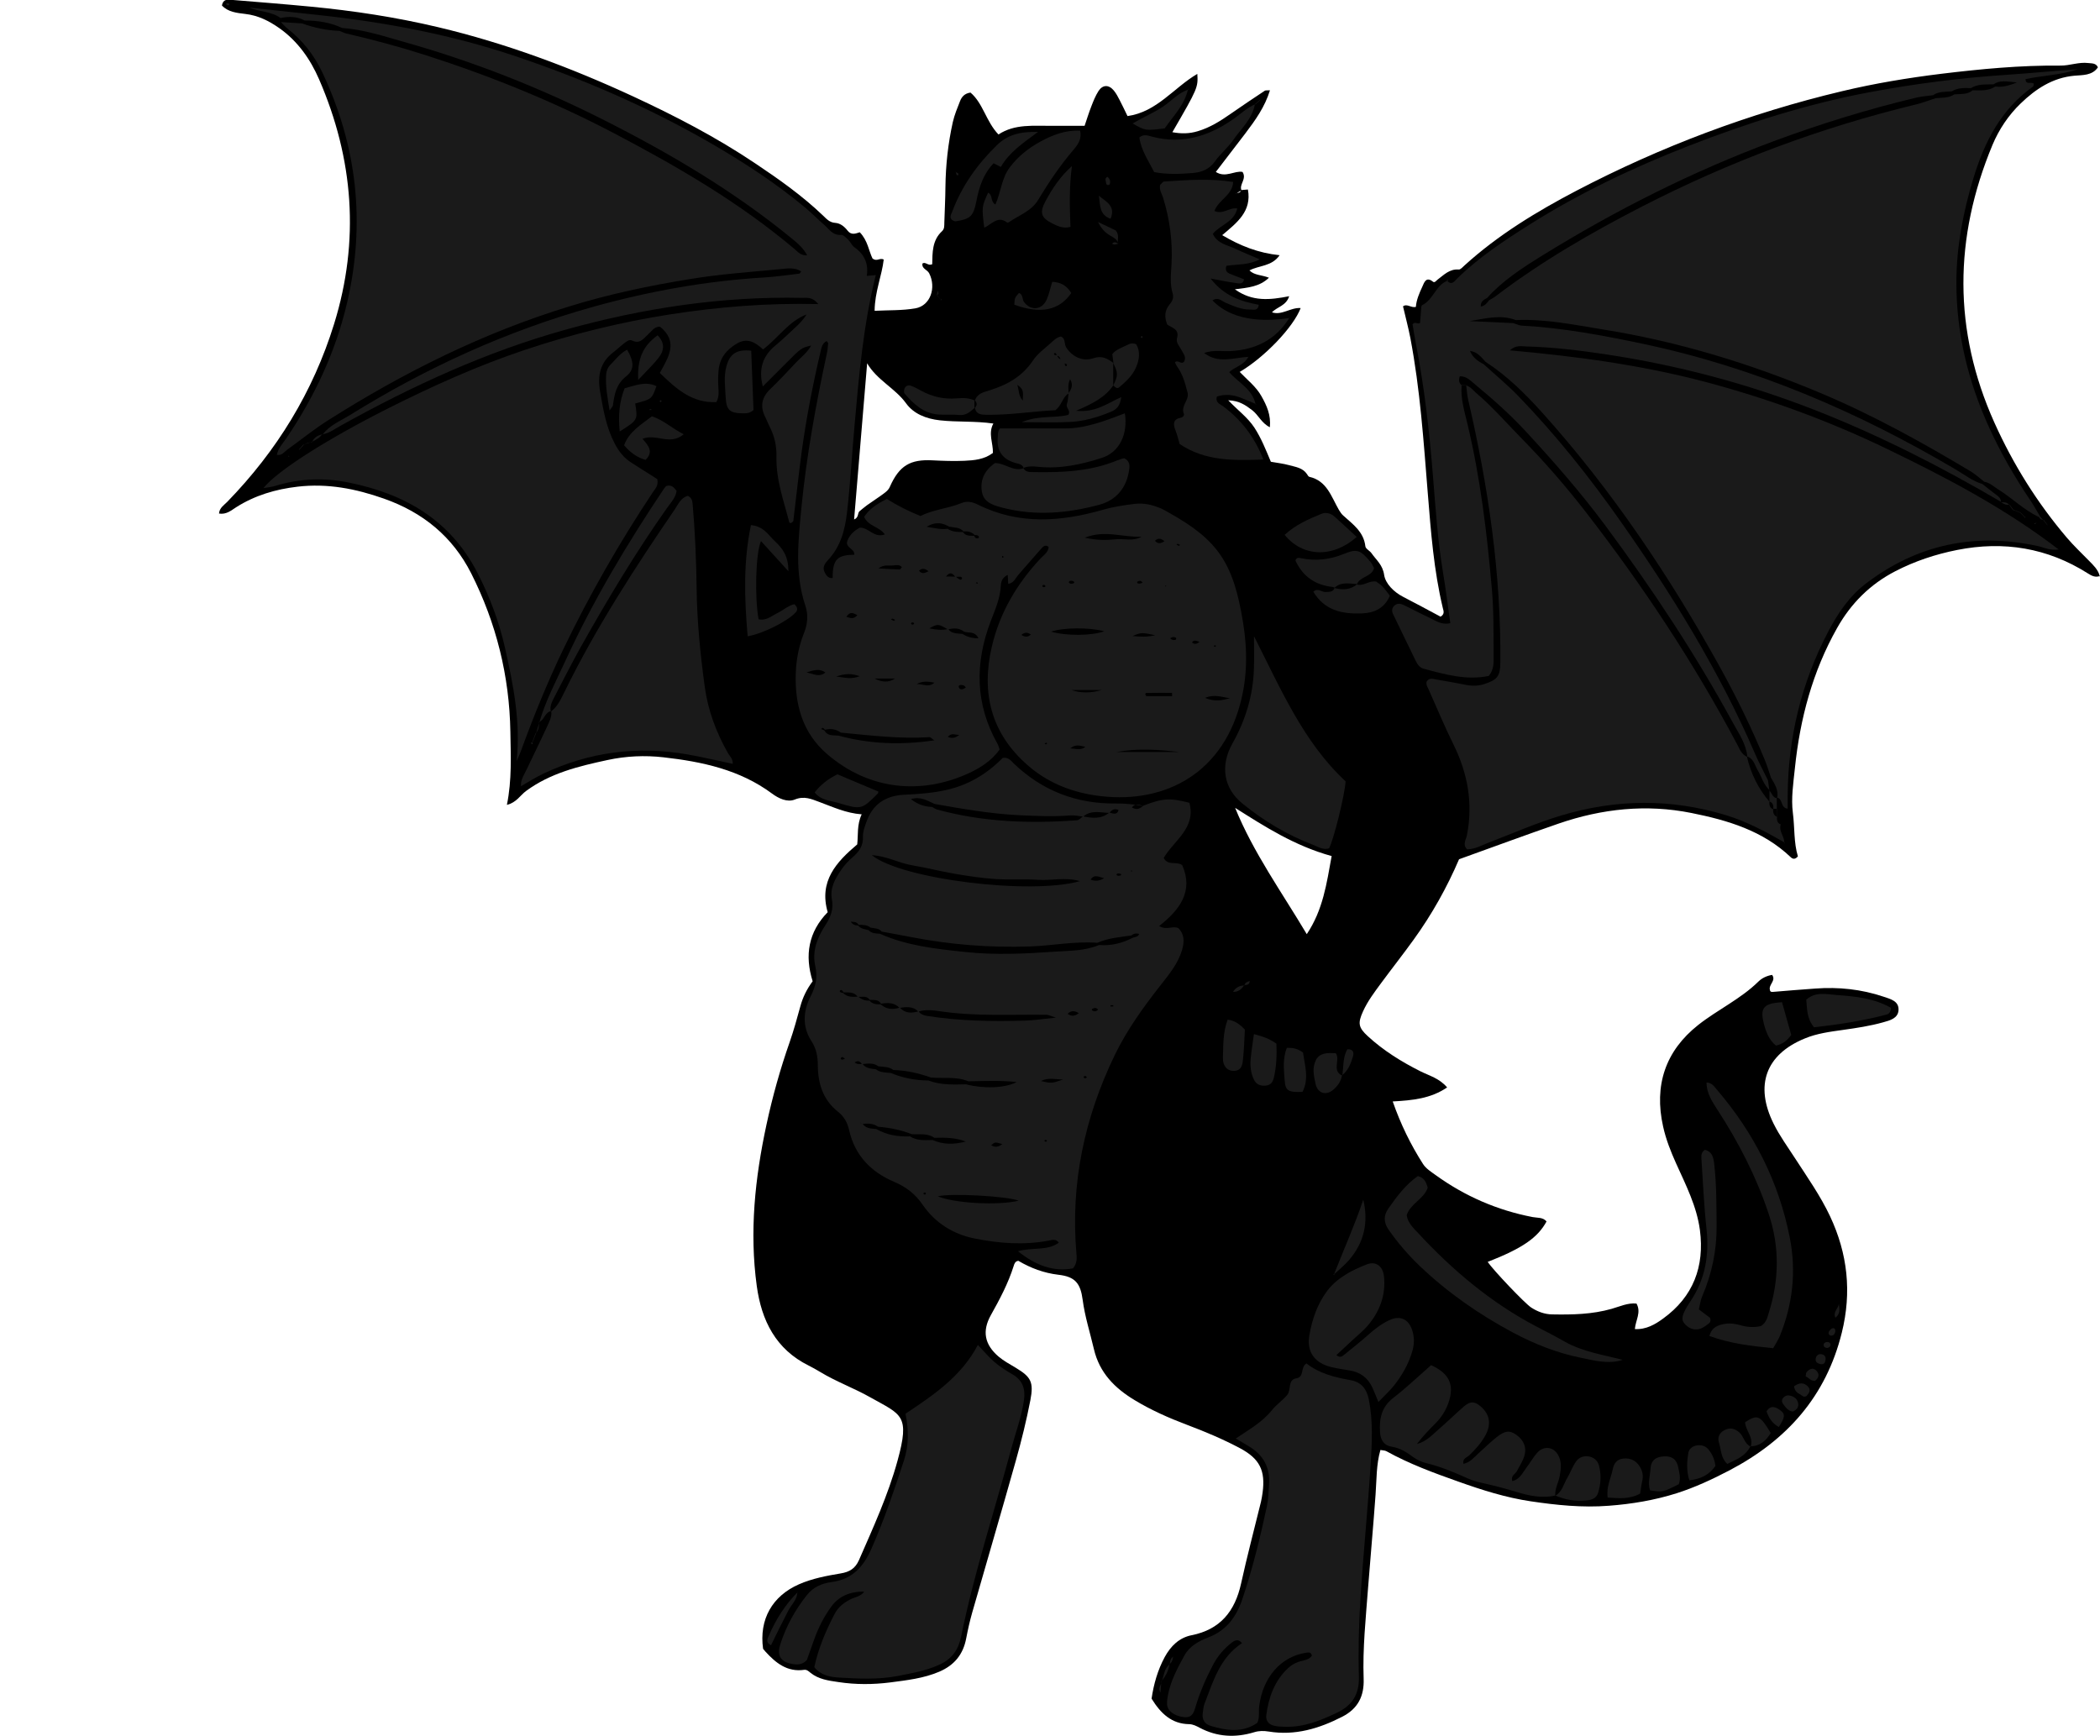 <?xml version="1.0" encoding="utf-8"?>
<!-- Generator: Adobe Illustrator 24.1.3, SVG Export Plug-In . SVG Version: 6.00 Build 0)  -->
<svg version="1.1" id="Layer_1" xmlns="http://www.w3.org/2000/svg" xmlns:xlink="http://www.w3.org/1999/xlink" x="0px" y="0px"
	 viewBox="0 0 230.43 190.52" enable-background="new 0 0 230.43 190.52" xml:space="preserve">
<g>
	<path d="M230.43,63.21c-0.51,0.2-0.92-0.02-1.33-0.28c-4.43-2.81-9.24-3.59-14.36-2.57c-2.36,0.47-4.62,1.22-6.77,2.33
		c-2.77,1.43-4.87,3.54-6.38,6.22c-2.7,4.78-4.08,9.97-4.64,15.41c-0.17,1.64-0.43,3.28-0.22,4.9c0.21,1.62,0.09,3.26,0.55,4.76
		c-0.31,0.38-0.58,0.29-0.78,0.1c-3.06-2.92-6.92-4.06-10.91-4.86c-4.94-0.99-9.81-0.47-14.55,1.16c-3.62,1.25-7.21,2.58-10.94,3.92
		c-1.31,3.06-2.97,6.04-4.98,8.82c-1.16,1.61-2.39,3.17-3.57,4.77c-0.73,0.99-1.48,1.98-1.99,3.11c-0.58,1.28-0.52,1.76,0.53,2.72
		c1.73,1.59,3.7,2.81,5.79,3.86c0.96,0.48,2.05,0.75,2.91,1.76c-1.8,1.23-3.8,1.42-5.97,1.54c0.88,2.52,1.98,4.76,3.33,6.87
		c0.32,0.5,0.88,0.85,1.38,1.21c3.21,2.32,6.76,3.86,10.65,4.61c0.52,0.1,1.12,0,1.52,0.48c-0.98,1.8-2.66,2.95-6.46,4.44
		c0.61,0.9,4.08,4.56,4.78,5.01c0.7,0.45,1.46,0.74,2.31,0.75c2.19,0.04,4.37,0,6.51-0.61c0.88-0.25,1.78-0.68,2.73-0.58
		c0.54,0.97-0.09,1.79-0.18,2.8c1.24,0.07,2.24-0.52,3.11-1.16c3.3-2.39,4.55-5.71,4.03-9.69c-0.34-2.61-1.54-4.95-2.61-7.32
		c-0.59-1.31-1.12-2.65-1.43-4.06c-1.01-4.51,0.24-8.29,3.86-11.15c2.13-1.68,4.65-2.84,6.61-4.77c0.38-0.37,0.9-0.62,1.49-0.72
		c0.47,0.63-0.41,1.07-0.24,1.65c0.01,0.16,0.11,0.23,0.28,0.22c1.56-0.13,3.13-0.26,4.69-0.37c2.55-0.19,5.06,0.07,7.49,0.89
		c0.77,0.26,1.73,0.48,1.65,1.51c-0.07,0.87-0.94,1.1-1.67,1.3c-1.45,0.41-2.94,0.63-4.43,0.84c-1.42,0.2-2.85,0.38-4.19,0.94
		c-4.29,1.76-5.5,5.15-3.42,9.34c0.66,1.34,1.56,2.57,2.38,3.84c1.34,2.07,2.76,4.08,3.82,6.33c1.93,4.11,2.39,8.32,1.29,12.77
		c-1.73,7-6.04,11.81-12.3,15.1c-1.89,0.99-3.82,1.89-5.83,2.53c-2.4,0.76-4.9,1.18-7.44,1.37c-2.89,0.23-5.75-0.07-8.58-0.49
		c-2.7-0.4-5.32-1.23-7.9-2.15c-2.71-0.96-5.41-1.95-7.93-3.35c-0.17-0.09-0.39-0.08-0.65-0.13c-0.46,1.61-0.41,3.24-0.53,4.86
		c-0.24,3.41-0.56,6.81-0.82,10.21c-0.25,3.34-0.61,6.68-0.49,10.04c0.07,1.91-0.63,3.29-2.36,4.17c-2.54,1.3-5.17,2.09-8.05,1.62
		c-0.56-0.09-1.08-0.09-1.62,0.08c-2.05,0.62-4.05,0.52-5.97-0.5c-0.36-0.19-0.72-0.38-1.15-0.39c-1.93-0.03-3.12-1.18-4.12-2.8
		c0.23-1.57,0.66-3.12,1.45-4.58c0.66-1.2,1.58-2.11,2.94-2.38c3.16-0.63,4.76-2.64,5.43-5.67c0.66-3,1.45-5.98,2.18-8.96
		c0.08-0.33,0.13-0.67,0.18-1.01c0.33-2.44-0.32-3.73-2.47-4.88c-1.88-1-3.83-1.82-5.82-2.57c-1.99-0.75-3.93-1.61-5.75-2.71
		c-2.17-1.31-3.86-2.99-4.47-5.61c-0.42-1.8-0.99-3.56-1.23-5.39c-0.24-1.82-0.82-2.55-2.66-2.76c-1.61-0.19-3.04-0.73-4.4-1.53
		c-0.34,0.04-0.44,0.32-0.51,0.56c-0.6,1.91-1.53,3.66-2.5,5.39c-0.98,1.75-0.71,3.23,0.84,4.56c0.57,0.48,1.24,0.84,1.89,1.23
		c1.65,1,1.99,1.54,1.6,3.56c-0.43,2.21-0.97,4.41-1.58,6.58c-1.57,5.59-3.21,11.17-4.81,16.75c-0.26,0.92-0.47,1.86-0.65,2.8
		c-0.33,1.76-1.3,2.95-2.95,3.66c-1.73,0.74-3.57,0.94-5.39,1.18c-1.88,0.24-3.79,0.25-5.69-0.04c-1.09-0.16-2.17-0.3-3.06-1.02
		c-0.22-0.18-0.4-0.36-0.7-0.32c-1.85,0.26-3.1-0.75-4.24-2c-0.09-0.1-0.18-0.21-0.26-0.31c-0.45-3.22,1-5.79,3.94-7.08
		c1.46-0.64,3.01-0.93,4.56-1.19c0.99-0.16,1.61-0.54,2.02-1.46c1.56-3.57,3.19-7.12,4.23-10.9c1.39-5.05,0.46-5.03-2.99-6.97
		c-1.78-1.01-3.73-1.71-5.49-2.78c-0.41-0.25-0.83-0.48-1.26-0.7c-3.62-1.79-5.18-4.95-5.7-8.72c-0.82-5.97-0.2-11.86,1.06-17.71
		c0.66-3.08,1.51-6.11,2.55-9.08c0.45-1.29,0.81-2.61,1.17-3.92c0.27-1,0.72-1.91,1.35-2.75c-0.9-2.85-0.46-5.42,1.65-7.58
		c-0.98-3.4,0.93-5.49,3.24-7.44c0.12-1.05-0.05-2.15,0.49-3.3c-1.74-0.13-3.16-0.81-4.63-1.35c-0.9-0.33-1.67-0.7-2.72-0.27
		c-0.82,0.33-1.78-0.13-2.49-0.66c-3.55-2.63-7.68-3.5-11.92-3.98c-2.03-0.23-4.1-0.14-6.13,0.3c-3.16,0.68-6.27,1.43-8.94,3.4
		c-0.64,0.47-1.05,1.27-2.1,1.52c0.56-2.75,0.42-5.39,0.38-8.03c-0.1-6.12-1.55-11.93-4.3-17.38c-2.04-4.03-5.29-6.69-9.58-8.2
		c-3.09-1.09-6.19-1.69-9.46-1.31c-2.41,0.28-4.69,0.95-6.75,2.26c-0.56,0.36-1.08,0.82-1.88,0.69c0.05-0.63,0.55-0.92,0.9-1.28
		c5.44-5.59,9.42-12.07,11.73-19.53c2.83-9.14,2.14-18.11-1.65-26.85c-0.96-2.21-2.34-4.18-4.36-5.61c-1.14-0.8-2.33-1.4-3.74-1.56
		c-0.92-0.11-1.9-0.21-2.56-0.93c0.13-0.7,0.6-0.65,0.99-0.62c2.92,0.24,5.85,0.47,8.77,0.75c4.7,0.45,9.35,1.16,13.95,2.25
		c7.42,1.76,14.52,4.41,21.43,7.61c4.61,2.14,9.1,4.47,13.32,7.3c2.62,1.75,5.19,3.56,7.48,5.75c0.39,0.37,0.73,0.78,1.36,0.82
		c0.57,0.04,1.02,0.42,1.36,0.86c0.42,0.54,0.93,0.29,1.33,0.17c0.88,0.91,0.99,2.05,1.4,2.88c0.49,0.38,0.77-0.11,1.23,0.11
		c-0.2,1.77-0.98,3.54-1,5.63c1.53-0.08,3.03-0.02,4.47-0.27c1.67-0.29,2.31-2.29,1.52-3.84c-0.21-0.42-0.84-0.5-0.74-1.08
		c0.35-0.23,0.6,0.29,1.07,0.08c0.03-1.25-0.02-2.62,1.08-3.63c0.28-0.26,0.24-0.62,0.25-0.96c0.04-1.3,0.11-2.6,0.12-3.9
		c0.03-2.4,0.29-4.77,0.81-7.11c0.18-0.79,0.5-1.56,0.8-2.32c0.18-0.45,0.49-0.83,1.14-0.92c1.39,1.18,1.7,3.17,3.07,4.6
		c1.8-1.19,3.87-0.93,5.9-0.95c1.16-0.01,2.31,0,3.55,0c0.25-0.74,0.47-1.45,0.74-2.14c0.22-0.57,0.45-1.15,0.78-1.67
		c0.46-0.72,1.14-0.73,1.69-0.06c0.26,0.31,0.45,0.69,0.64,1.05c0.28,0.54,0.54,1.09,0.86,1.75c3.23-0.45,5.09-3.13,7.66-4.63
		c0.09,1.48,0.05,1.59-2.74,6.4c0.99,0.18,1.87,0.17,2.79-0.11c1.34-0.4,2.48-1.12,3.61-1.91c1.23-0.86,2.49-1.7,3.74-2.53
		c0.09-0.06,0.25-0.03,0.57-0.05c-0.56,1.83-1.61,3.29-2.7,4.73c-1.07,1.4-2.14,2.8-3.24,4.23c1.07,0.69,2.05-0.17,2.93,0
		c0.5,0.79-0.41,1.36-0.11,2.03c-0.21,0.11-0.41,0.23-0.62,0.34c0.16,0.01,0.17,0.04,0.02,0.08c0.01-0.05,0.02-0.1,0.03-0.14
		c0.24,0,0.46-0.04,0.53-0.32c0.2-0.02,0.4-0.03,0.74-0.06c0.44,2.4-1.2,3.64-2.82,5.01c1.96,1.16,3.95,1.96,6.3,2.2
		c-0.86,1.25-2.25,1.1-3.31,1.67c0.55,0.55,1.33,0.48,2.14,0.8c-1.04,1-2.29,1.09-3.74,1.27c1.91,1.38,3.83,1.18,5.96,0.76
		c-0.33,1.06-1.34,1.17-1.89,1.77c1.09,0.36,2.04-0.55,3.15-0.47c-0.81,2.11-3.97,5.41-6.69,7.01c0.84,0.88,1.8,1.61,2.39,2.67
		c0.58,1.03,1.05,2.06,0.92,3.4c-0.92-0.45-1.25-1.34-1.94-1.87c-0.71-0.54-1.42-1.05-2.63-1.09c1.06,1.11,2.14,1.89,2.87,3
		c0.75,1.15,1.25,2.42,1.81,3.75c0.66,0.12,1.34,0.19,1.99,0.37c0.71,0.2,1.5,0.28,1.97,0.98c0.07,0.11,0.16,0.28,0.26,0.3
		c1.94,0.44,2.41,2.19,3.24,3.62c0.14,0.23,0.29,0.47,0.49,0.64c1.05,0.95,2.24,1.77,2.42,3.37c0.03,0.27,0.47,0.47,0.67,0.75
		c0.52,0.75,1.23,1.27,1.39,2.39c0.14,0.94,1.05,1.87,2.08,2.4c1.4,0.72,2.78,1.47,4.11,2.18c0.49-0.29,0.32-0.65,0.25-0.94
		c-0.99-4.14-1.31-8.36-1.65-12.58c-0.46-5.71-0.84-11.44-1.92-17.09c-0.22-1.13-0.52-2.25-0.8-3.45c0.46-0.33,0.88,0.2,1.41,0.06
		c0.06-0.77,0.38-1.51,0.72-2.24c0.19-0.42,0.4-1.14,1.16-0.52c0.19,0.15,0.35-0.12,0.5-0.23c0.7-0.52,1.31-1.19,2.32-1.11
		c0.2,0.02,0.45-0.28,0.65-0.46c3.68-3.34,7.9-5.9,12.27-8.19c9.26-4.84,18.97-8.5,29.14-10.92c3.6-0.86,7.23-1.46,10.89-1.91
		c4.34-0.53,8.7-0.94,13.08-0.9c1.03,0.01,2.01-0.41,3.05-0.28c0.41,0.05,0.84-0.01,1.06,0.47c-0.62,0.92-1.7,0.84-2.57,0.92
		c-2.42,0.22-4.27,1.47-5.9,3.04c-1.33,1.28-2.38,2.84-3.1,4.56c-4.24,10.18-4.33,20.35,0.21,30.47c2.06,4.58,4.7,8.81,7.96,12.64
		c0.75,0.88,1.61,1.69,2.42,2.52c0.48,0.49,0.98,0.95,1.17,1.65L230.43,63.21z M95.15,39.87c-0.47,5.68-0.95,11.36-1.43,17.14
		c0.55-0.23,0.34-0.7,0.61-0.92c0.27-0.21,0.52-0.44,0.8-0.64c0.61-0.44,1.25-0.84,1.85-1.29c0.25-0.19,0.51-0.38,0.66-0.73
		c1.04-2.34,2.24-3.04,4.7-2.91c1.16,0.06,2.32,0.1,3.48,0.05c1.08-0.05,2.17-0.14,3.13-0.86c0.04-1.08-0.55-2.13,0.05-3.23
		c-2.05-0.29-3.97-0.14-5.86-0.35c-1.55-0.17-2.9-0.73-3.72-1.87C98.22,42.6,96.23,41.72,95.15,39.87z M146.12,93.95
		c-4.06-1.12-7.3-3.21-10.59-5.29c2.01,4.93,5.08,9.19,7.86,13.86C145.18,99.85,145.57,96.96,146.12,93.95z"/>
	<polygon points="230.37,63.25 230.37,63.31 230.43,63.21 	"/>
	<path fill="#1A1A1A" d="M110.63,64.1c-0.01-0.27-0.03-0.53-0.05-1.01c-0.6,0.28-0.74,0.75-0.76,1.15
		c-0.06,1.41-0.62,2.65-1.11,3.93c-1.75,4.59-1.72,9.1,0.75,13.47c0.1,0.17,0.14,0.38,0.23,0.62c-0.91,1.26-2.2,2.07-3.55,2.67
		c-4.87,2.18-10.58,1.95-15.38-2.17c-2.7-2.32-3.56-5.44-3.44-8.87c0.05-1.51,0.34-3.01,0.9-4.41c0.41-1.02,0.48-2.02,0.15-3.01
		c-1.19-3.56-0.78-7.15-0.43-10.77c0.56-5.73,1.6-11.38,2.81-17.01c0.07-0.33,0.09-0.67,0.12-1.01c0-0.05-0.07-0.11-0.16-0.25
		c-0.47,0.22-0.56,0.68-0.66,1.1c-0.86,3.67-1.58,7.36-2.09,11.1c-0.34,2.51-0.6,5.03-0.91,7.54c-0.01,0.09-0.18,0.16-0.27,0.24
		c-0.06-0.02-0.16-0.04-0.17-0.07c-0.61-2.37-1.47-4.7-1.41-7.2c0.03-1.19-0.22-2.31-0.77-3.36c-0.16-0.3-0.27-0.63-0.42-0.93
		c-0.62-1.18-0.48-2.2,0.5-3.14c0.99-0.95,1.92-1.95,2.86-2.95c0.56-0.59,1.23-1.09,1.64-1.84c-1.09,0.26-1.09,0.26-2.78,1.96
		c-0.82,0.81-1.63,1.63-2.53,2.53c-0.49-1.92-0.01-3.34,1.38-4.49c0.74-0.61,1.43-1.28,2.13-1.93c0.48-0.44,0.94-0.9,1.29-1.48
		c-1.96,0.75-3.07,2.54-4.77,3.84c-0.82-0.75-1.7-1.34-2.87-0.65c-1.14,0.67-1.88,1.58-2.01,2.91c-0.06,0.61-0.06,1.23-0.03,1.84
		c0.03,0.54,0.11,1.08-0.22,1.68c-2.66,0.12-4.41-1.46-6.2-3.2c0.92-1.69,2.09-3.41,0.02-5.08c-0.63-0.02-0.92,0.51-1.32,0.86
		c-0.5,0.45-0.88,1.08-1.74,0.66c-0.32-0.16-0.65,0.13-0.92,0.34c-0.38,0.29-0.72,0.63-1.1,0.92c-1.49,1.12-1.8,2.56-1.49,4.37
		c0.34,1.96,0.66,3.87,1.6,5.68c0.47,0.9,1.03,1.59,1.85,2.11c0.97,0.62,1.95,1.23,2.82,1.79c0.16,0.72-0.24,1.07-0.49,1.45
		c-3.68,5.54-6.98,11.3-9.86,17.3c-1.75,3.65-3.26,7.39-4.65,11.19c-0.12,0.32-0.27,0.63-0.4,0.94l-0.03,0.03
		c0.45-4.22-0.36-8.32-1.28-12.4c-0.65-2.88-1.68-5.63-3.04-8.26c-2.97-5.77-7.95-8.63-14.09-9.87c-2.75-0.56-5.43-0.45-8.1,0.37
		c-0.38,0.12-0.79,0.15-1.28,0.24c1.54-1.93,7.05-5.41,13.76-8.79c4.84-2.43,9.76-4.65,14.9-6.37c5.2-1.74,10.49-3.05,15.92-3.9
		c5.32-0.83,10.67-1.27,16.31-1.14c-0.68-0.84-1.27-0.67-1.79-0.68c-8.83-0.19-17.46,1.13-25.94,3.49
		c-8.69,2.42-16.81,6.16-24.67,10.53c-0.65,0.36-1.26,0.84-2.03,0.96l0.03,0.03c0.76-1.03,1.94-1.49,2.98-2.13
		c8.36-5.2,17.23-9.25,26.72-11.9c6.14-1.71,12.4-2.84,18.77-3.22c1.29-0.08,2.57-0.27,3.86-0.42c0.05-0.01,0.08-0.1,0.19-0.25
		c-0.75-0.47-1.57-0.31-2.32-0.24c-3.27,0.31-6.54,0.54-9.78,1.07c-4.53,0.73-9,1.67-13.39,3.03C53,36.53,44.27,40.88,35.98,46.14
		c-1.56,0.99-3,2.16-4.5,3.24c-0.31,0.23-0.53,0.63-1.1,0.54c0.15-0.77,0.7-1.31,1.1-1.91c3.06-4.53,5.34-9.41,6.59-14.72
		c2.06-8.77,1.14-17.25-2.73-25.4c-0.9-1.89-2.16-3.48-3.81-4.77c-0.27-0.21-0.48-0.48-0.72-0.71c0,0-0.01,0.01-0.01,0.01
		c0.78,0.05,1.57,0.1,2.35,0.15c1.33,0.48,2.7,0.77,4.11,0.82c0.25,0.1,0.5,0.23,0.76,0.29c2.93,0.68,5.84,1.46,8.71,2.38
		c7.12,2.29,14.03,5.09,20.66,8.57c6.99,3.67,13.79,7.62,19.84,12.74c0.33,0.28,0.64,0.7,1.34,0.65c-0.42-0.78-1.01-1.3-1.63-1.8
		c-6.39-5.24-13.47-9.42-20.82-13.12c-6.98-3.52-14.25-6.38-21.79-8.5c-2.24-0.63-4.45-1.37-6.79-1.53
		c-1.3-0.61-2.69-0.82-4.11-0.82C32.58,1.8,31.7,1.79,30.8,1.97l-0.01,0.01c-1.03-0.75-2.31-0.66-3.44-1.15
		c2.6,0.28,5.2,0.56,7.8,0.84c7.3,0.8,14.48,2.16,21.45,4.51c7.41,2.5,14.57,5.6,21.35,9.51c3.62,2.09,7.12,4.37,10.35,7.05
		c0.74,0.61,1.4,1.3,2.13,1.93c0.55,0.47,0.93,1.18,1.86,1.11c0.26-0.02,0.57,0.33,0.81,0.56c0.24,0.24,0.38,0.6,0.65,0.79
		c1.09,0.77,1.57,1.79,1.36,3.15c0.36-0.03,0.62-0.05,0.99-0.09c-1.36,5.42-1.84,10.94-2.33,16.46c-0.29,3.2-0.46,6.41-0.83,9.61
		c-0.23,1.94-0.71,3.74-2.09,5.21c-0.32,0.34-0.63,0.78-0.38,1.3c0.17,0.36,0.4,0.72,0.9,0.67c-0.04-2.17,0.64-2.53,2.37-2.56
		c0.07-0.69-1.08-0.76-0.74-1.58c0.25-0.61,0.73-1.07,1.34-1.39c0.97-0.05,1.56,1.18,2.75,0.74c-0.61-0.87-1.81-0.88-2.27-1.92
		c0.58-0.91,1.49-1.47,2.49-1.97c1.18,0.74,2.4,1.35,3.69,1.87c1.43-0.72,3.05-0.82,4.5-1.42c0.62-0.26,1.21-0.12,1.78,0.16
		c4.52,2.26,9.15,1.9,13.8,0.56c1.13-0.32,2.27-0.49,3.42-0.63c1.04-0.13,2.04,0.12,3,0.55c0.25,0.11,0.48,0.26,0.72,0.39
		c5.44,3.03,7.13,5.53,8.19,12.15c0.48,3,0.47,5.97-0.35,8.95c-2.17,7.92-8.75,11.02-15.9,9.95c-2.75-0.41-5.3-1.46-7.41-3.32
		c-4.01-3.51-5.11-7.95-3.91-13.04c0.87-3.69,2.73-6.84,5.3-9.6c0.36-0.39,0.87-0.68,0.93-1.3c-0.39-0.33-0.64-0.01-0.85,0.22
		c-0.82,0.91-1.61,1.86-2.43,2.78c-0.35,0.4-0.55,0.98-1.19,1.05L110.63,64.1z M107.36,64.13c-0.1-0.05-0.07-0.38-0.3-0.14
		c0.11,0.03,0.22,0.07,0.34,0.1c0.04,0.04,0.07,0.1,0.12,0.13c0.03,0.02,0.08,0.03,0.12,0.04
		C107.55,64.21,107.45,64.17,107.36,64.13z M106.9,58.8c0.06,0.22,0.2,0.32,0.42,0.27c0.05-0.01,0.13-0.11,0.11-0.14
		c-0.1-0.2-0.28-0.23-0.48-0.2c-0.33-0.37-0.77-0.44-1.23-0.41c-0.42-0.48-1.02-0.4-1.56-0.52c-0.7-0.38-1.41-0.62-2.49,0.01
		c0.98,0.16,1.62,0.33,2.3,0.22c0.52,0.35,1.1,0.36,1.69,0.35C105.96,58.87,106.45,58.78,106.9,58.8z M90.52,80.09
		c-0.12-0.12-0.22-0.34-0.41-0.08c0.12,0.05,0.24,0.1,0.35,0.15c0.34,0.64,0.96,0.52,1.53,0.57c3.41,0.92,6.85,1.06,10.53,0.52
		c-0.31-0.21-0.42-0.36-0.52-0.35c-3.27,0.21-6.5-0.19-9.74-0.5C91.73,80.01,91.15,79.93,90.52,80.09z M104.87,63.28
		c0.15,0.11,0.28,0.25,0.45,0.32c0.15,0.07,0.26-0.03,0.24-0.19c-0.01-0.04-0.09-0.1-0.15-0.11c-0.19-0.01-0.38,0-0.57,0.01
		c-0.28-0.33-0.56-0.65-1.04-0.04C104.22,63.28,104.54,63.28,104.87,63.28z M105.8,69.33c-0.55-0.42-1.15-0.42-1.78-0.25
		c-1.11-0.64-1.11-0.63-2.05-0.12c0.74,0.16,1.4,0.22,2.07,0.08c0.4,0.54,1.01,0.46,1.56,0.53c0.5,0.3,1.03,0.49,1.76,0.48
		C106.98,69.24,106.3,69.49,105.8,69.33z M129.41,82.53c-2.24-0.26-4.57-0.43-6.9,0C124.81,82.53,127.11,82.53,129.41,82.53z
		 M119.03,59.01c1.3,0.29,2.33,0.29,3.34,0.18c0.96-0.11,1.96,0.26,2.89-0.29C123.25,59,121.26,58.12,119.03,59.01z M115.33,69.32
		c1.63,0.48,4.45,0.47,5.84-0.04C119.54,68.84,116.7,68.86,115.33,69.32z M120.88,75.73c-1.11,0-2.22,0-3.32,0
		C118.66,76.1,119.76,76.05,120.88,75.73z M128.62,76.4c-0.01-0.12-0.01-0.24-0.02-0.36c-0.93,0-1.85-0.01-2.78,0.01
		c-0.17,0-0.21,0.16-0.03,0.35C126.68,76.4,127.65,76.4,128.62,76.4z M98.96,62.24c-0.24-0.28-0.58-0.23-0.9-0.19
		c-0.5,0.06-1.04-0.14-1.67,0.33c0.89,0.05,1.61,0.1,2.33,0.12C98.8,62.5,98.88,62.33,98.96,62.24z M132.23,76.59
		c1.08,0.46,1.9,0.27,2.72,0.03C134.14,76.54,133.32,76.14,132.23,76.59z M95.97,74.47c0.75,0.38,1.49,0.49,2.24,0
		C97.46,74.47,96.72,74.47,95.97,74.47z M100.58,75.08c0.63-0.06,1.3,0.43,1.95-0.16C101.82,74.77,101.18,74.73,100.58,75.08z
		 M126.76,69.71c-1.51-0.31-1.51-0.31-2.49,0.09C125.13,69.89,125.82,69.93,126.76,69.71z M117.44,82.13
		c0.66,0.05,1.17,0.23,1.66-0.17C118.59,81.88,118.08,81.6,117.44,82.13z M94.34,74.21c-0.9-0.3-1.51-0.32-2.58,0.03
		C92.83,74.4,93.44,74.55,94.34,74.21z M90.57,73.8c-0.65-0.45-1.21-0.27-2.07-0.01C89.36,73.99,89.92,74.35,90.57,73.8z
		 M113.11,69.64c-0.36-0.27-0.7-0.26-1.03,0.04C112.43,69.91,112.77,69.97,113.11,69.64z M127.77,59.39
		c-0.34-0.27-0.67-0.41-1.04-0.04C127.06,59.73,127.41,59.64,127.77,59.39z M101.88,62.69c-0.33-0.28-0.67-0.39-1.04-0.06
		C101.16,63.05,101.52,62.88,101.88,62.69z M92.87,67.69c0.44,0.14,0.78,0.31,1.21-0.18C93.66,67.32,93.32,67.02,92.87,67.69z
		 M105.27,80.65c-0.52,0.01-0.84-0.27-1.27,0.22C104.41,81.03,104.74,81.06,105.27,80.65z M125.38,63.95
		c-0.08-0.08-0.15-0.19-0.23-0.2c-0.12-0.01-0.28,0.02-0.35,0.1c-0.08,0.09,0.03,0.21,0.2,0.2
		C125.13,64.05,125.24,63.99,125.38,63.95z M128.39,70.05c0.1,0.06,0.2,0.17,0.31,0.18c0.15,0.01,0.38,0.07,0.36-0.21
		c0-0.05-0.22-0.11-0.33-0.11C128.62,69.92,128.5,70,128.39,70.05z M131.62,70.44c-0.41-0.14-0.65-0.23-0.82,0.07
		C131.02,70.7,131.25,70.74,131.62,70.44z M105.98,75.44c-0.09-0.08-0.17-0.2-0.27-0.23c-0.22-0.06-0.61-0.07-0.5,0.22
		C105.33,75.77,105.71,75.68,105.98,75.44z M117.27,63.9c0.13,0.21,0.33,0.19,0.51,0.12c0.15-0.06,0.12-0.2-0.05-0.25
		C117.56,63.72,117.36,63.68,117.27,63.9z M100.03,68.32c-0.02,0.05-0.08,0.12-0.06,0.14c0.03,0.05,0.11,0.1,0.16,0.09
		c0.19-0.03,0.23-0.12,0.09-0.23C100.18,68.3,100.09,68.32,100.03,68.32z M98.08,68.14c0.05-0.04,0.1-0.07,0.14-0.11
		c-0.1-0.05-0.19-0.11-0.3-0.14c-0.04-0.01-0.1,0.06-0.14,0.1C97.88,68.04,97.98,68.09,98.08,68.14z M129.36,59.91
		c0.04-0.03,0.09-0.07,0.13-0.1c-0.09-0.05-0.17-0.11-0.27-0.13c-0.03-0.01-0.09,0.06-0.13,0.09
		C129.18,59.82,129.27,59.86,129.36,59.91z M114.73,64.35c-0.03-0.05-0.05-0.12-0.1-0.14c-0.05-0.02-0.16-0.03-0.19,0
		c-0.11,0.12-0.07,0.22,0.12,0.23C114.62,64.44,114.67,64.38,114.73,64.35z M114.77,81.69c0.04-0.03,0.09-0.06,0.13-0.08
		c-0.04-0.04-0.09-0.11-0.11-0.11c-0.06,0.03-0.11,0.09-0.17,0.14C114.67,81.66,114.72,81.68,114.77,81.69z M133.42,70.86
		c-0.05-0.02-0.11-0.05-0.16-0.05c-0.02,0-0.04,0.08-0.06,0.13c0.05,0.02,0.11,0.05,0.16,0.05C133.39,70.98,133.4,70.9,133.42,70.86
		z M127.98,64.33l-0.11-0.07l-0.02,0.11L127.98,64.33z M109.98,61.2c0.14,0.01,0.17-0.05,0.08-0.18c-0.01-0.01-0.11,0.02-0.11,0.04
		C109.94,61.11,109.97,61.15,109.98,61.2z"/>
	<path fill="#1A1A1A" d="M158.77,30.79c0.54,0.61,0.86,0.02,1.16-0.26c2.37-2.31,5.12-4.12,7.9-5.88
		c5.52-3.48,11.39-6.27,17.46-8.64c6.45-2.51,13.03-4.61,19.85-5.89c4.98-0.93,10-1.58,15.06-1.91c2.59-0.17,5.18-0.44,7.77-0.6
		c-1.85,0.63-3.82,0.67-5.71,1.07c0.01,0.69,0.64,0.25,0.9,0.5c-0.03,0.11-0.01,0.28-0.09,0.33c-3.54,2.51-5.35,6.13-6.56,10.14
		c-1.11,3.69-1.83,7.44-1.84,11.31c-0.01,5.57,1.27,10.85,3.57,15.9c1.28,2.82,2.81,5.48,4.54,8.04c0.38,0.56,0.71,1.17,1.06,1.75
		l-0.09,0.1c-1.65-0.76-2.93-2.07-4.46-3.02c-0.51-0.31-0.94-0.76-1.56-0.86c-0.49-0.38-0.94-0.8-1.46-1.12
		c-5.29-3.17-10.68-6.16-16.37-8.56c-7.73-3.26-15.7-5.7-23.99-7.03c-3.17-0.51-6.34-1.18-9.58-1.03c-1.69-0.65-3.38-0.16-5.08,0.11
		c1.6,0.07,3.21,0.15,4.81,0.22c0.32,0.1,0.64,0.27,0.96,0.28c4.45,0.24,8.81,1.06,13.15,1.97c12.3,2.58,23.68,7.46,34.47,13.84
		c0.94,0.55,1.8,1.25,2.87,1.56c0.47,0.37,0.93,0.74,1.41,1.1c0.32,0.24,0.67,0.45,0.64,0.92l0.04-0.04
		c-6.63-3.88-13.45-7.36-20.61-10.15c-7.36-2.87-14.95-4.87-22.76-6.05c-2.91-0.44-5.83-0.79-8.78-0.87
		c-0.53-0.01-1.09-0.18-1.78,0.43c7.3,0.65,14.35,1.6,21.26,3.41c6.97,1.84,13.71,4.3,20.2,7.44c6.47,3.13,12.83,6.45,18.76,11
		c-0.97,0.14-1.62-0.23-2.31-0.38c-6.89-1.49-13.19-0.18-18.81,4.1c-1.83,1.39-3.1,3.27-4.16,5.29c-2.95,5.62-4.4,11.62-4.45,17.96
		c0,0.48,0,0.95,0,1.48c-0.82-0.07-0.5-1.12-1.18-1.21l0.03,0.04c0.17-0.86-0.27-1.54-0.68-2.22c-0.22-0.64-0.41-1.3-0.67-1.93
		c-1.43-3.48-3.08-6.86-4.89-10.14c-5.53-10-11.87-19.47-19.53-27.99c-1.87-2.08-3.86-4.05-6.23-5.59c-0.48-0.51-0.9-1.1-1.71-1.2
		c0.28,0.71,0.84,1.12,1.49,1.45c1.26,1.15,2.58,2.24,3.77,3.46c4.14,4.28,7.84,8.92,11.26,13.79c5.66,8.06,10.83,16.42,14.75,25.49
		c0.43,1,0.95,1.96,1.43,2.94c0.05,0.37,0.1,0.74,0.15,1.11l0.04-0.02c-0.68-0.59-0.88-1.47-1.32-2.2
		c-0.33-0.55-0.44-1.29-1.18-1.52l0.04,0.05c-0.12-1.41-0.93-2.55-1.58-3.74c-4.13-7.57-8.88-14.74-14.01-21.66
		c-2.69-3.62-5.66-7.01-8.72-10.32c-1.72-1.86-3.61-3.54-5.56-5.15c-0.49-0.4-0.96-0.93-1.68-0.89c-0.17,0.5-0.05,0.78,0.25,1.02
		l-0.05-0.04c-0.12,1.46,0.31,2.85,0.64,4.24c1.42,5.93,2.14,11.96,2.67,18.02c0.22,2.46,0.19,4.92,0.2,7.38
		c0,0.74,0.08,1.52-0.53,2.26c-2.41,0.51-4.77-0.15-7.14-0.79c-0.42-0.11-0.67-0.45-0.86-0.83c-0.83-1.72-1.67-3.44-2.5-5.16
		c-0.16-0.33-0.15-0.66,0.14-0.93c0.29-0.27,0.64-0.25,0.96-0.1c0.99,0.47,1.95,0.99,2.94,1.45c0.66,0.31,1.28,0.79,2.24,0.57
		c-0.27-1.88-0.5-3.76-0.81-5.62c-0.58-3.51-0.81-7.06-1.1-10.6c-0.39-4.84-0.93-9.66-1.86-14.42c-0.14-0.73-0.26-1.47-0.37-2.15
		c0.27-0.38,0.55,0.04,0.82-0.16c0.03-0.44,0.07-0.91,0.11-1.37c0.02-0.2,0.01-0.53,0.12-0.58c1.22-0.58,1.47-2.15,2.73-2.66
		L158.77,30.79z M162.46,33.64c0.45-0.04,0.69-0.37,0.94-0.69c0.23-0.14,0.48-0.26,0.7-0.43c5.02-3.82,10.47-6.97,16.07-9.85
		c9.58-4.92,19.61-8.68,30.08-11.21c0.72-0.17,1.42-0.45,2.13-0.68c0.7-0.08,1.44,0.01,2.06-0.42c0.69-0.07,1.42,0.05,2.02-0.45
		c0.84,0,1.71,0.11,2.47-0.41c0.68,0.08,1.32-0.02,2.39-0.45c-1.19-0.12-1.9-0.27-2.58,0.21c-0.84,0.02-1.7-0.07-2.47,0.41
		c-0.72-0.02-1.45-0.05-2.1,0.35c-0.7,0.08-1.44-0.01-2.06,0.43c-0.61,0.09-1.22,0.12-1.82,0.26c-5.31,1.27-10.53,2.88-15.65,4.78
		c-8.93,3.32-17.39,7.59-25.48,12.6c-2.14,1.33-4.27,2.7-5.98,4.61c-0.4,0.2-0.75,0.44-0.69,0.97L162.46,33.64z"/>
	<path fill="#1A1A1A" d="M125.48,88.41c2.12-0.81,2.85-0.86,5.03-0.31c0.76,2.78-1.72,4.16-2.82,6.06c0.49,0.9,1.34,0.32,2.03,0.78
		c1.27,2.86-0.26,4.91-2.53,6.69c0.85,0.51,1.47-0.07,2.11,0.23c0.68,0.68,0.67,1.5,0.4,2.42c-0.45,1.49-1.41,2.64-2.34,3.83
		c-1.9,2.42-3.7,4.91-5.05,7.7c-3.31,6.86-4.85,14.07-4.2,21.69c0.05,0.55,0.11,1.09-0.37,1.7c-2.19,0.4-4.11-0.34-6.04-1.88
		c1.6-0.47,3.2,0,4.48-0.94c-0.31-0.44-0.72-0.31-1.09-0.23c-2.73,0.52-5.46,0.31-8.15-0.23c-2.36-0.47-4.34-1.72-5.71-3.72
		c-0.81-1.18-1.81-1.94-3.12-2.5c-2.53-1.07-4.31-2.9-4.93-5.65c-0.19-0.84-0.55-1.51-1.24-2.05c-1.63-1.29-2.19-3.09-2.2-5.09
		c-0.01-0.97-0.15-1.81-0.72-2.68c-1-1.55-0.9-3.29-0.07-4.89c0.56-1.08,0.79-2.09,0.51-3.32c-0.37-1.62,0.22-3.13,1.1-4.47
		c0.6-0.91,0.93-1.78,0.72-2.88c-0.23-1.23,0.38-2.27,1.04-3.23c0.34-0.5,0.78-0.96,1.24-1.36c0.7-0.61,1.18-1.26,1.13-2.27
		c-0.02-0.52,0.19-1.07,0.37-1.58c0.69-1.97,2.09-2.91,4.18-3.01c1.56-0.07,3.15-0.19,4.67-0.54c2.38-0.54,4.43-1.78,6.11-3.5
		c0.63-0.12,0.92,0.32,1.25,0.64c3.13,2.98,6.87,4.41,11.17,4.36c1.03-0.01,2.05,0.09,3.06,0.29c-0.43-0.12-0.87-0.39-1.3,0.14
		C124.73,88.95,125.11,88.73,125.48,88.41z M93.34,101.12c0.18,0.33,0.46,0.45,0.82,0.45c0.29,0.38,0.74,0.41,1.15,0.51
		c0.33,0.38,0.8,0.36,1.25,0.4c2.98,1.33,6.19,1.66,9.37,2c3.27,0.35,6.57,0.19,9.84-0.04c1.61-0.11,3.28-0.07,4.83-0.73
		c1.32,0.11,2.56-0.2,3.73-0.81c0.23-0.08,0.51-0.04,0.67-0.4c-0.34-0.11-0.61-0.04-0.87,0.17c-1.26,0.17-2.54,0.28-3.72,0.8
		c-2.47-0.19-4.91,0.31-7.37,0.4c-4.41,0.15-8.75-0.19-13.07-1.03c-1.07-0.21-2.15-0.4-3.22-0.6c-0.32-0.39-0.79-0.35-1.22-0.43
		c-0.39-0.33-0.86-0.31-1.32-0.31c-0.2-0.38-0.57-0.32-0.91-0.35c-0.04-0.03-0.08-0.05-0.12-0.08
		C93.24,101.09,93.29,101.1,93.34,101.12z M95.44,109.73c-0.34-0.49-0.86-0.3-1.32-0.33c-0.39-0.57-0.99-0.47-1.55-0.49
		c-0.08-0.09-0.14-0.23-0.23-0.25c-0.16-0.04-0.25,0.1-0.16,0.2c0.07,0.08,0.22,0.08,0.34,0.12c0.46,0.48,1.05,0.43,1.64,0.4
		c0.36,0.29,0.77,0.47,1.24,0.43c0.33,0.38,0.77,0.44,1.23,0.41c0.63,0.57,1.35,0.6,2.11,0.36c0.58,0.66,1.3,0.62,2.06,0.41
		c0.2,0.3,0.5,0.43,0.85,0.49c3.59,0.58,7.2,0.63,10.82,0.53c0.98-0.03,1.96-0.18,3.39-0.33c-0.64-0.2-0.82-0.31-1-0.31
		c-3.89-0.05-7.78,0.19-11.66-0.38c-0.79-0.12-1.63-0.23-2.44,0.03c-0.59-0.62-1.32-0.51-2.06-0.41c-0.58-0.61-1.3-0.57-2.03-0.46
		C96.38,109.66,95.89,109.76,95.44,109.73z M94.62,123.35c-0.04-0.04-0.08-0.09-0.13-0.11c-0.04-0.02-0.09-0.01-0.13-0.02
		c0.1,0.03,0.19,0.07,0.29,0.1c0.36,0.54,0.93,0.54,1.49,0.58c1.15,0.66,2.4,0.87,3.71,0.81c0.77,0.5,1.63,0.42,2.48,0.4
		c1.19,0.53,2.4,0.5,3.64,0.17c-1.12-0.44-2.28-0.44-3.45-0.41c-0.76-0.54-1.64-0.34-2.48-0.4c-1.19-0.47-2.44-0.71-3.71-0.82
		C95.8,123.27,95.21,123.28,94.62,123.35z M94.6,116.78c-0.2-0.23-0.39-0.47-0.82-0.18c0.29,0.22,0.56,0.21,0.85,0.14
		c0.36,0.52,0.93,0.54,1.48,0.61c0.49,0.38,1.08,0.34,1.65,0.41c1.32,0.55,2.69,0.81,4.11,0.82c1.33,0.51,2.73,0.45,4.12,0.42
		c1.9,0.49,4.28,0.44,5.57-0.25c-1.92-0.2-3.61-0.11-5.3-0.08c-1.33-0.56-2.74-0.28-4.12-0.42c-1.33-0.47-2.69-0.78-4.11-0.82
		c-0.49-0.38-1.08-0.34-1.65-0.41C95.83,116.61,95.21,116.73,94.6,116.78z M121.74,89.21c-0.98-0.01-2.01-0.36-2.88,0.41
		c-0.47-0.05-0.95-0.17-1.42-0.13c-1.85,0.15-3.69,0.06-5.54-0.02c-3.15-0.15-6.25-0.69-9.35-1.24c-0.76-0.33-1.49-0.86-2.6-0.53
		c0.8,0.62,1.53,0.83,2.33,0.86c0.18,0.09,0.35,0.23,0.54,0.28c5.04,1.39,10.19,1.56,15.37,1.18c0.23-0.02,0.44-0.28,0.65-0.43
		c1.01,0.21,2,0.32,2.88-0.41c0.38,0.07,0.82,0.34,1.02-0.28C122.3,88.69,121.99,88.87,121.74,89.21z M118.5,96.7
		c-1.66-0.47-3.14-0.04-4.59-0.14c-1.56-0.11-3.14,0.01-4.71-0.09c-1.49-0.1-2.98-0.33-4.46-0.58c-1.55-0.26-3.07-0.67-4.62-0.92
		c-1.44-0.23-2.75-1.01-4.46-1.12C98.92,96.5,113.1,98.24,118.5,96.7z M102.9,131.29c1.81,0.77,6.64,1.03,8.88,0.48
		C110.49,131.27,104.35,130.93,102.9,131.29z M114.22,118.64c1.17,0.27,1.17,0.26,2.44-0.17
		C115.75,118.46,115.04,118.23,114.22,118.64z M121.15,96.37c-0.5-0.08-1.05-0.5-1.48,0.16C120.21,96.76,120.69,96.66,121.15,96.37z
		 M109.98,125.56c-0.79-0.24-0.79-0.24-1.22,0.12C109.12,125.9,109.47,125.95,109.98,125.56z M118.38,111.19
		c-0.43-0.26-0.83-0.33-1.23,0.07C117.6,111.59,117.98,111.5,118.38,111.19z M120.49,110.81c-0.19-0.26-0.42-0.21-0.65-0.08
		c-0.03,0.02-0.04,0.13-0.02,0.14C120.06,111.05,120.28,111.02,120.49,110.81z M118.97,118.1c-0.02,0.05-0.08,0.12-0.07,0.14
		c0.04,0.05,0.11,0.1,0.16,0.1c0.2-0.03,0.24-0.13,0.1-0.23C119.12,118.07,119.03,118.1,118.97,118.1z M92.71,116.2
		c-0.08-0.06-0.15-0.14-0.24-0.19c-0.04-0.02-0.12,0.01-0.16,0.05c-0.1,0.1-0.07,0.21,0.08,0.23
		C92.49,116.3,92.6,116.23,92.71,116.2z M121.85,110.32c0,0.05,0,0.09,0,0.14c0.1,0,0.21,0,0.31-0.01c0,0,0-0.09,0-0.13
		C122.06,110.32,121.95,110.32,121.85,110.32z M123.02,96.05c-0.01-0.05-0.01-0.14-0.02-0.14c-0.12-0.03-0.26-0.07-0.37-0.04
		c-0.17,0.06-0.16,0.19,0.03,0.24C122.77,96.14,122.9,96.08,123.02,96.05z M114.87,125.15c-0.05-0.02-0.1-0.06-0.14-0.05
		c-0.17,0.04-0.18,0.11-0.02,0.19c0.04,0.02,0.11,0,0.15-0.03C114.88,125.25,114.87,125.19,114.87,125.15z M124.12,95.51l-0.01,0.14
		l0.16-0.06L124.12,95.51z M101.58,130.92c-0.04-0.02-0.1-0.06-0.14-0.04c-0.16,0.06-0.16,0.14-0.01,0.21
		c0.04,0.02,0.11-0.01,0.14-0.04C101.6,131.02,101.58,130.96,101.58,130.92z"/>
	<path fill="#1A1A1A" d="M195.41,90.45c-0.28,0.76,0.42,1.34,0.37,2.05l0.04-0.04c-2.07-1.18-4.16-2.31-6.47-3.01
		c-6.01-1.82-11.99-1.76-17.98,0.03c-2.76,0.82-5.38,1.98-8.06,3.01c-0.76,0.29-1.48,0.71-2.33,0.72c-0.53-0.52-0.11-1.06-0.02-1.53
		c0.69-3.5,0.1-6.78-1.46-9.95c-0.97-1.96-1.81-3.98-2.7-5.98c-0.13-0.3-0.36-0.59-0.25-0.96c0.29-0.46,0.72-0.27,1.11-0.21
		c1.08,0.18,2.15,0.38,3.23,0.59c0.69,0.13,1.35,0.11,2.02-0.11c1.41-0.46,1.71-0.88,1.72-2.36c0.09-9.76-1.33-19.34-3.53-28.83
		c-0.12-0.53-0.15-1.08-0.22-1.61l-0.04,0.03c0.5,0.12,0.78,0.53,1.14,0.84c1.78,1.51,3.3,3.27,4.93,4.93
		c2.55,2.59,4.92,5.32,7.14,8.19c6.21,8.02,11.79,16.45,16.55,25.41c0.28,0.53,0.49,1.14,1.12,1.41l-0.04-0.05
		c0.43,1.86,1.25,3.54,2.5,4.99l-0.03-0.06c-0.02,0.38,0.02,0.73,0.45,0.88c0,0-0.04-0.05-0.04-0.05c-0.01,0.37,0.03,0.72,0.45,0.87
		l-0.02-0.01c-0.03,0.36,0.01,0.69,0.41,0.84L195.41,90.45z"/>
	<path fill="#1A1A1A" d="M143.35,149.63c1.41,1.11,3.11,1.53,4.86,1.84c1.12,0.2,1.74,0.92,1.98,2.07c0.48,2.38,0.36,4.78,0.21,7.16
		c-0.31,4.91-0.81,9.81-1.12,14.72c-0.18,2.87-0.25,5.75-0.17,8.62c0.05,1.92-0.75,3.13-2.38,3.91c-1.8,0.86-3.63,1.61-5.68,1.56
		c-0.41-0.01-0.83-0.02-1.22-0.11c-0.61-0.14-0.97-0.55-0.88-1.19c0.26-1.94,0.89-3.72,2.36-5.11c0.46-0.44,1.01-0.71,1.62-0.84
		c0.41-0.09,0.79-0.21,1.02-0.56c-0.09-0.41-0.37-0.36-0.63-0.32c-2.8,0.43-4.76,2.73-5.15,5.87c-0.08,0.61,0.07,1.24-0.21,1.83
		c-1.63,1.12-3.37,0.85-5.11,0.33c-0.7-0.21-0.97-0.72-0.87-1.42c0.04-0.34,0.07-0.69,0.19-1.01c0.95-2.48,1.71-5.08,4.11-6.65
		c-0.38-0.5-0.78-0.32-1.09-0.08c-0.88,0.67-1.58,1.5-2.1,2.49c-0.8,1.52-1.47,3.08-1.95,4.73c-0.25,0.85-0.6,1.06-1.3,0.97
		c-1.02-0.14-1.74-0.68-1.78-1.41c-0.02-0.34,0.04-0.68,0.1-1.02c0.31-1.57,1.05-2.96,1.81-4.34c0.56-1.01,1.56-1.56,2.57-1.95
		c2.05-0.78,3.14-2.29,3.8-4.28c1.11-3.31,1.94-6.7,2.67-10.11c0.17-0.8,0.18-1.63,0.24-2.45c0.13-1.81-0.62-3.18-2.16-4.12
		c-0.46-0.28-0.93-0.56-1.49-0.89c1.45-0.98,2.91-1.78,4-3.15c0.45-0.56,1.11-1.01,1.62-1.6c0.51-0.59,0.04-1.68,1.01-1.85
		C143.16,151.12,142.66,150.08,143.35,149.63z"/>
	<path fill="#1A1A1A" d="M89.35,182.96c0.45-2.07,1.27-4.01,2.26-5.89c0.37-0.69,0.94-1.14,1.63-1.51c0.53-0.29,1.21-0.33,1.59-0.89
		c-1.57-0.01-2.76,0.5-3.59,1.62c-0.82,1.11-1.43,2.33-1.9,3.63c-0.28,0.77-0.55,1.55-0.8,2.25c-0.4,0.46-0.89,0.53-1.36,0.48
		c-1.73-0.2-1.91-1.13-1.55-2.22c0.64-1.98,1.63-3.77,2.92-5.39c0.67-0.85,1.65-1.28,2.67-1.41c2.31-0.3,3.53-1.67,4.43-3.73
		c1.38-3.14,2.48-6.37,3.54-9.62c0.54-1.66,0.53-3.36,0.17-5.13c3.06-2.04,6.12-4.08,7.94-7.55c0.69,0.72,1.2,1.35,1.8,1.86
		c0.62,0.53,1.32,0.98,2.03,1.39c1.1,0.65,1.4,1.6,1.23,2.8c-0.26,1.84-0.92,3.57-1.4,5.36c-1.85,6.87-4.08,13.63-5.5,20.61
		c-0.3,1.45-1.01,2.45-2.4,3.08c-1.46,0.66-3,0.93-4.54,1.23c-2.17,0.42-4.37,0.3-6.56,0.17C91.04,184.03,90.05,183.85,89.35,182.96
		z"/>
	<path fill="#1A1A1A" d="M60.44,78.1c0.74-0.54,1.1-1.36,1.49-2.15c3.44-7.02,7.68-13.56,12.08-20c0.4-0.59,0.7-1.34,1.47-1.53
		c0.43,0.22,0.49,0.54,0.52,0.9c0.27,3.07,0.4,6.14,0.44,9.22c0.04,3.63,0.4,7.23,0.89,10.82c0.35,2.59,1.26,5.03,2.56,7.31
		c0.2,0.34,0.55,0.62,0.51,1.16c-1.67-0.35-3.32-0.75-4.98-1.04c-5.48-0.95-10.76-0.27-15.79,2.11c-0.86,0.4-1.66,0.93-2.49,1.4
		l0.03,0.03c-0.08-0.73,0.34-1.3,0.63-1.91c0.73-1.54,1.49-3.07,2.2-4.62c0.25-0.55,0.57-1.1,0.49-1.75L60.44,78.1z"/>
	<path fill="#1A1A1A" d="M137.81,44.34c-0.56-0.24-1.13-0.48-1.69-0.7c-0.85-0.33-1.71-0.41-2.59-0.12
		c-0.2,0.68,0.37,0.83,0.71,1.09c1.95,1.47,3.4,3.31,4.39,5.82c-3.3,0.12-6.38,0.18-9.19-1.7c-0.14-0.48-0.26-1.01-0.46-1.51
		c-0.27-0.69-0.27-1.21,0.59-1.38c0.25-0.05,0.4-0.28,0.33-0.43c-0.36-0.88,0.62-1.51,0.41-2.32c-0.26-0.99-0.51-1.99-1.13-2.84
		c-0.11-0.15-0.18-0.33-0.26-0.49c0.35-0.32,0.67,0.28,0.99-0.05c0.31-0.5-0.06-0.89-0.27-1.3c-0.22-0.42-0.63-0.8-0.49-1.3
		c0.29-0.99-0.53-1.11-1.07-1.49c-0.32-0.8-0.32-1.54,0.29-2.25c0.26-0.3,0.44-0.7,0.31-1.14c-0.33-1.07-0.19-2.16-0.13-3.25
		c0.13-2.49-0.19-4.91-0.93-7.29c-0.14-0.44-0.44-0.86-0.32-1.4c0.14-0.12,0.29-0.36,0.45-0.37c2.5-0.16,5.01-0.36,7.56,0.05
		c-0.07,1.47-1.61,1.96-2.05,3.18c0.94,0.43,1.62-0.41,2.5-0.27c-0.33,1.49-1.85,1.78-2.68,2.78c0.5,1.1,1.6,1.22,2.49,1.65
		c0.85,0.4,1.72,0.75,2.65,1.15c-1.23,0.66-2.5,0.53-3.65,0.71c-0.17,0.51,0.05,0.74,0.39,0.88c0.5,0.21,1.01,0.39,1.55,0.6
		c-0.12,0.63-0.62,0.44-0.95,0.4c-0.79-0.1-1.58-0.27-2.72-0.48c1.5,1.94,3.34,2.51,5.28,2.88c-0.08,0.71-0.6,0.51-0.93,0.52
		c-0.98,0.02-1.85-0.39-2.74-0.76c-0.4-0.17-0.76-0.65-1.41-0.24c1.29,1.31,2.86,1.86,4.58,2.06c1.3,0.15,2.6,0.05,3.89-0.12
		l-0.03-0.03c-1.48,2.41-3.7,3.5-6.46,3.65c-0.92,0.05-1.87-0.16-2.89,0.21c1.54,1.19,3.17,0.53,4.86,0.42
		c-0.57,0.99-1.48,1.08-2.11,1.68c0.99,1.16,2.56,1.86,2.89,3.53C137.77,44.37,137.81,44.34,137.81,44.34z"/>
	<path fill="#1A1A1A" d="M137.6,69.82c2.97,5.86,5.43,11.63,10.05,15.93c-0.1,1.56-1.29,6.33-1.81,7.35
		c-0.65,0.22-1.2-0.17-1.75-0.38c-2.84-1.08-5.42-2.63-7.77-4.54c-2.09-1.7-2.43-4.19-1.09-6.58c1.43-2.54,2.27-5.27,2.36-8.2
		C137.63,72.33,137.6,71.27,137.6,69.82z"/>
	<path fill="#1A1A1A" d="M170.66,164.13c-1.46,0.33-2.89,0.02-4.24-0.39c-1.31-0.4-2.62-0.74-3.95-1.03
		c-0.47-0.1-0.93-0.25-1.37-0.44c-1.49-0.67-2.99-1.31-4.58-1.69c-0.52-0.13-1.05-0.37-1.48-0.69c-0.72-0.53-1.42-0.98-2.33-1.12
		c-0.82-0.13-1.22-0.68-1.28-1.59c-0.1-1.52,0.17-2.78,1.47-3.78c1.45-1.13,2.79-2.4,4.13-3.58c2.02,0.91,2.59,2.19,1.9,4.15
		c-0.3,0.85-0.78,1.6-1.42,2.24c-0.71,0.71-1.41,1.44-2.03,2.26c1.02-0.25,1.69-1.01,2.43-1.65c0.93-0.81,1.81-1.67,2.74-2.48
		c0.67-0.58,1.16-0.56,1.81,0c1,0.85,1.2,1.93,0.56,3.13c-0.46,0.85-1.09,1.57-1.79,2.24c-0.26,0.25-0.78,0.34-0.65,0.94
		c0.71-0.14,1.13-0.67,1.62-1.12c0.66-0.6,1.3-1.22,1.99-1.78c0.95-0.76,1.46-0.8,2.2-0.28c0.81,0.57,1.16,1.39,0.87,2.33
		c-0.18,0.58-0.53,1.1-0.81,1.65c-0.17,0.33-0.7,0.48-0.51,1.1c0.82-0.19,1.12-0.9,1.54-1.46c0.41-0.54,0.75-1.15,1.2-1.66
		c0.8-0.88,1.98-0.61,2.42,0.52c0.26,0.66,0.17,1.34,0.05,2.02c-0.13,0.74-0.56,1.41-0.49,2.19L170.66,164.13z"/>
	<path fill="#1A1A1A" d="M151.25,153.86c-0.29-0.7-0.46-1.14-0.66-1.57c-0.49-1.08-1.33-1.7-2.5-1.89
		c-0.67-0.11-1.35-0.21-2.02-0.37c-1.82-0.45-2.7-1.65-2.4-3.45c0.29-1.77,0.9-3.51,1.96-4.91c1.07-1.42,2.71-2.28,4.38-2.92
		c0.96-0.36,1.73,0.2,1.85,1.32c0.22,2.01-0.44,3.79-1.7,5.32c-0.56,0.68-1.28,1.23-1.92,1.84c-0.53,0.5-1.06,0.99-1.6,1.49
		c0.39,0.33,0.63,0.14,0.83-0.02c0.9-0.73,1.82-1.45,2.68-2.22c0.72-0.64,1.48-1.23,2.35-1.62c1.14-0.51,2.03-0.1,2.44,1.07
		c0.25,0.72,0.27,1.46,0.07,2.22c-0.42,1.55-1.21,2.89-2.22,4.12C152.36,152.76,151.87,153.22,151.25,153.86z"/>
	<path fill="#1A1A1A" d="M117.26,43.18c-0.69,0.39-0.72,1.29-1.46,1.84c-2.45,0.11-5.02,0.55-7.62,0.5
		c-0.58-0.01-1.09-0.08-1.21-0.78l-0.04,0.06c0.31-0.3,0.32-0.59,0-0.89l0.05,0.05c0.25-0.78,0.95-0.92,1.59-1.12
		c1.93-0.59,3.6-1.52,4.77-3.27c0.48-0.72,1.23-1.28,1.89-1.86c0.35-0.31,0.67-0.68,1.19-0.78c0.53,0.23,0.33,0.83,0.58,1.21
		c0.63,0.97,1.76,1.59,2.99,1.17c0.97-0.32,1.54,0.06,2.2,0.53l-0.04-0.05c0,0.84,0,1.69,0,2.53l0.02-0.04
		c-0.9,1.32-2.27,2.02-4.09,2.8c2.13,0.22,3.39-0.8,4.95-1.5c-0.1,0.86-0.42,1.32-1.13,1.61c-1.46,0.61-2.97,1.05-4.54,1.12
		c-1.63,0.08-3.27,0.02-5.25,0.02c1.86-0.78,3.57-0.41,5.11-0.8c0.32-0.48-0.3-0.75-0.15-1.19c0.13-0.37,0.13-0.8,0.18-1.2
		c0.31-0.44,0.55-0.88,0.17-1.53C117.14,42.2,117.25,42.69,117.26,43.18z M116.38,39.47c-0.04-0.24-0.17-0.39-0.41-0.45
		c-0.05-0.09-0.09-0.24-0.16-0.27c-0.13-0.04-0.21,0.08-0.12,0.18c0.06,0.06,0.2,0.04,0.31,0.06c0.04,0.24,0.2,0.37,0.41,0.45
		c0.14,0.13,0.28,0.26,0.42,0.39c0.02,0.11,0,0.25,0.06,0.31c0.1,0.09,0.22,0.01,0.18-0.12c-0.02-0.07-0.17-0.11-0.26-0.16
		C116.66,39.73,116.52,39.6,116.38,39.47z M111.62,42.24c0.24,0.66,0.09,1.14,0.62,1.73C112.18,43.32,112.52,42.8,111.62,42.24z"/>
	<path fill="#1A1A1A" d="M112.29,51.36c0.22,0.45,0.65,0.45,1.06,0.45c3.16,0.06,6.3-0.06,9.28-1.3c0.25-0.1,0.51-0.16,0.72-0.22
		c0.63,0.29,0.62,0.8,0.55,1.26c-0.26,1.96-1.41,3.34-3.26,3.84c-3.47,0.94-7.01,1.25-10.55,0.35c-0.97-0.25-2.12-0.53-2.34-1.73
		c-0.24-1.31,0.28-2.4,1.43-3.19c1.09-0.01,2.01,0.99,3.15,0.56L112.29,51.36z"/>
	<path fill="#1A1A1A" d="M178.05,149.24c-1.55,0.5-3.09,0.08-4.59-0.23c-2.62-0.53-5.09-1.51-7.47-2.78
		c-3.7-1.98-7.12-4.36-10.16-7.25c-1.29-1.23-2.45-2.57-3.47-4.04c-0.55-0.78-0.54-1.56-0.03-2.29c0.94-1.34,1.91-2.65,3.25-3.58
		c0.7,0.17,0.91,0.66,1.08,1.28c-0.4,1.23-1.89,1.72-2.31,3.02c0.14,0.87,0.78,1.44,1.32,2.02c3.75,4.04,7.92,7.55,12.82,10.14
		c1.09,0.57,2.19,1.13,3.26,1.74C173.72,148.36,175.89,148.68,178.05,149.24z"/>
	<path fill="#1A1A1A" d="M194.57,147.96c-2.43-0.24-4.72-0.51-7-1.34c0.27-1,0.97-1.2,1.7-1.33c0.62-0.11,1.23,0.01,1.83,0.18
		c0.74,0.21,1.48,0.21,2.13,0.06c0.6-0.39,0.7-0.96,0.86-1.47c1.15-3.63,1.19-7.25-0.03-10.89c-1.35-4.05-3.29-7.81-5.61-11.38
		c-0.59-0.91-1.19-1.82-1.2-2.99c0.63,0.02,0.87,0.48,1.17,0.82c4.04,4.72,6.77,10.1,7.97,16.21c0.73,3.73,0.32,7.35-1.12,10.86
		C195.12,147.06,194.88,147.4,194.57,147.96z"/>
	<path fill="#1A1A1A" d="M112.33,51.39c-0.15-0.49-0.61-0.48-0.98-0.6c-1.37-0.42-2-1.33-1.87-2.77c0.03-0.33-0.02-0.68,0.24-1
		c2.34,0,4.7-0.01,7.07,0c2.34,0.02,4.48-0.85,6.64-1.66c0.36,2.31-0.62,4.27-2.5,4.88c-2.27,0.74-4.6,1.24-7.03,0.99
		c-0.55-0.06-1.09-0.09-1.61,0.13L112.33,51.39z"/>
	<path fill="#1A1A1A" d="M108,24.99c-0.28-2.28-0.28-2.28,0.42-3.84c0.54,0.23,0.21,0.92,0.8,1.3c0.61-1.34,0.67-2.87,1.57-4.07
		c0.93-1.24,2.11-2.16,3.42-2.87c1.3-0.7,2.7-1.25,4.31-1.17c0.21,0.91-0.25,1.53-0.71,2.08c-1.47,1.71-2.73,3.58-3.89,5.51
		c-0.75,1.25-2.1,1.68-3.21,2.45c-0.05,0.04-0.16,0.07-0.19,0.05C109.5,23.62,108.81,24.62,108,24.99z"/>
	<path fill="#1A1A1A" d="M137.7,11.42c-0.28,1.64-1.52,2.7-2.4,3.97c-0.58,0.84-1.41,1.5-2,2.34c-0.63,0.88-1.49,1.19-2.46,1.26
		c-1.36,0.11-2.73,0.17-4.19-0.1c-0.62-1.23-1.44-2.39-1.63-3.81c0.52-0.42,1-0.18,1.44-0.07c3.3,0.85,6.21-0.07,8.9-1.96
		c0.78-0.55,1.48-1.23,2.37-1.61L137.7,11.42z"/>
	<path fill="#1A1A1A" d="M60.48,78.05c-0.71,0.1-0.73,0.97-1.33,1.19l0.03,0.04c0.68-2.38,1.85-4.56,2.88-6.8
		c3.04-6.61,6.77-12.83,10.81-18.87c0.07-0.11,0.18-0.21,0.22-0.26c0.55-0.19,0.83,0.09,1.15,0.52c-0.08,0.72-0.62,1.28-1.04,1.87
		c-3.48,4.92-6.57,10.1-9.52,15.35c-1,1.79-1.92,3.63-2.87,5.45c-0.25,0.49-0.51,0.98-0.37,1.56L60.48,78.05z"/>
	<path fill="#1A1A1A" d="M199.05,112.74c-0.81-0.98-0.75-2-0.85-3.03c1.03-0.92,2.25-0.59,3.33-0.51c2.07,0.14,4.16,0.37,5.97,1.41
		c-0.04,0.49-0.23,0.67-0.51,0.74C204.36,112.04,201.69,112.45,199.05,112.74z"/>
	<path fill="#1A1A1A" d="M86.51,62.69c-1.17-1.28-2.06-2.27-3.01-3.31c-0.59,1.34-0.7,6.22-0.26,8.58c0.83,0.2,1.41-0.36,2.07-0.68
		c0.65-0.32,1.21-0.84,1.86-0.97c0.37,0.35,0.36,0.64,0.18,0.85c-0.82,0.97-3.64,2.39-5.31,2.67c-0.35-4.07-0.5-8.1,0.36-12.2
		c1.41,0.12,1.91,1.1,2.63,1.77C85.84,60.16,86.52,61,86.51,62.69z"/>
	<path fill="#1A1A1A" d="M186.41,143.7c0.54,0.41,0.92,0.69,1.22,0.92c0.14,0.33,0.01,0.53-0.14,0.64c-0.32,0.24-0.67,0.51-1.04,0.6
		c-0.64,0.16-1.22-0.13-1.63-0.62c-0.36-0.42-0.18-0.92,0.03-1.35c0.18-0.37,0.4-0.72,0.62-1.05c1.65-2.44,2.1-5.11,1.78-8
		c-0.28-2.57-0.39-5.16-0.56-7.75c-0.02-0.33,0.03-0.69,0.39-0.9c0.84,0.2,0.95,0.93,1.02,1.59c0.26,2.23,0.24,4.48,0.26,6.73
		c0.03,2.71-0.52,5.28-1.58,7.76C186.6,142.68,186.54,143.16,186.41,143.7z"/>
	<path fill="#1A1A1A" d="M148.87,58.93c-2.65,2.34-5.93,2.2-7.91-0.23c1.16-1.08,2.58-1.71,4.01-2.3c0.56-0.23,1.09-0.05,1.52,0.34
		C147.26,57.43,148,58.13,148.87,58.93z"/>
	<path fill="#1A1A1A" d="M146.45,64.49c-0.06-0.02-0.13-0.06-0.19-0.07c-1.91-0.2-3.3-1.13-4.11-2.9c0.1-0.39,0.42-0.3,0.66-0.25
		c1.59,0.32,3.14,0.14,4.62-0.47c1.46-0.6,1.84-0.47,2.96,0.88c0.17,0.2,0.27,0.46,0.39,0.67c-0.3,1-1.57,0.89-1.89,1.79l0.05-0.04
		c-0.88-0.04-1.79-0.29-2.53,0.43L146.45,64.49z"/>
	<path fill="#1A1A1A" d="M113.9,14.48c-1.69,1.24-3.16,2.25-4.08,3.84c-0.28-0.14-0.5-0.25-0.79-0.4c-1.13,1.16-1.6,2.62-1.9,4.19
		c-0.32,1.64-0.66,1.92-2.26,2.18c-0.12,0.02-0.25-0.09-0.38-0.13c-0.36-0.3-0.12-0.63-0.01-0.92c1.05-2.81,2.74-5.19,4.88-7.28
		C110.5,14.82,111.9,14.42,113.9,14.48z"/>
	<path fill="#1A1A1A" d="M148.88,64.14c0.72,0.24,1.28-0.44,2.12-0.32c0.17,0.14,0.47,0.31,0.7,0.55c0.28,0.29,0.51,0.63,0.81,1.01
		c-0.6,1.39-1.72,1.89-3.09,1.94c-2.14,0.08-4.08-0.32-5.31-2.38c0.49-0.46,0.91,0.05,1.34,0.03c0.41-0.02,0.84,0.03,1.01-0.48
		l-0.06,0.04c0.91,0.23,1.78,0.23,2.53-0.43L148.88,64.14z"/>
	<path fill="#1A1A1A" d="M82.68,45c-0.34,0.31-0.67,0.36-1.02,0.36c-1.6,0-1.97-0.31-2.04-1.86c-0.05-1.09-0.21-2.19,0.08-3.27
		c0.37-1.41,1.15-1.92,2.73-1.74C82.51,40.62,82.59,42.75,82.68,45z"/>
	<path fill="#1A1A1A" d="M170.64,164.16c0.79-0.43,0.93-1.31,1.35-1.99c0.35-0.59,0.57-1.26,0.97-1.81c0.66-0.9,2.17-0.64,2.48,0.43
		c0.28,1,0.23,2.04-0.08,3.04c-0.19,0.62-0.71,0.78-1.28,0.84c-1.19,0.13-2.32-0.07-3.41-0.54L170.64,164.16z"/>
	<path fill="#1A1A1A" d="M89.39,86.96c0.69-0.87,1.52-1.51,2.5-1.98c1.52,0.64,3.01,1.27,4.49,1.89c-0.02,0.09-0.01,0.16-0.04,0.2
		c-1.79,1.78-1.8,1.81-4.35,1.05C91.11,87.85,90.09,87.86,89.39,86.96z"/>
	<path fill="#1A1A1A" d="M179.97,163.92c-1.24,0.66-2.36,0.5-3.56,0.43c-0.17-1.19,0.35-2.11,0.55-3.08
		c0.13-0.66,0.44-1.13,1.18-1.2c0.75-0.07,1.34,0.2,1.75,0.82c0.31,0.46,0.44,0.98,0.33,1.55
		C180.11,162.9,180.06,163.36,179.97,163.92z"/>
	<path fill="#1A1A1A" d="M70.5,48.16c0.7,0.79,1.22,1.44,0.34,2.31c-0.9-0.25-1.65-0.77-2.36-1.6c0.54-1.49,1.84-2.25,3.05-3.18
		c1.27,0.41,2.19,1.31,3.49,1.97C73.48,48.95,72.01,47.54,70.5,48.16z"/>
	<path fill="#1A1A1A" d="M106.96,44.75c-0.5,0.44-0.97,0.88-1.75,0.79c-0.74-0.08-1.5,0.01-2.25-0.05c-1.62-0.12-2.71-1.15-3.7-2.3
		c-0.1-0.11-0.07-0.41,0-0.57c0.12-0.27,0.39-0.39,0.68-0.29c0.38,0.14,0.75,0.33,1.1,0.53c1.23,0.68,2.54,0.98,3.94,0.86
		c0.69-0.06,1.35-0.06,1.99,0.24c0,0-0.05-0.05-0.05-0.05c0,0.3,0,0.59,0,0.89L106.96,44.75z"/>
	<path fill="#1A1A1A" d="M117.62,18.23c-0.3,2.23-0.25,4.43-0.16,6.67c-0.8,0.22-1.41-0.09-2-0.38c-1.23-0.62-1.41-1.18-0.74-2.44
		C115.48,20.67,116.36,19.34,117.62,18.23z"/>
	<path fill="#1A1A1A" d="M137.59,113.49c0.97,0.25,1.72,0.51,2.47,1.05c0.05,1.23,0.01,2.5-0.29,3.77
		c-0.13,0.54-0.43,0.82-0.98,0.84c-0.52,0.02-0.94-0.15-1.18-0.63c-0.38-0.75-0.45-1.57-0.37-2.39
		C137.32,115.32,137.45,114.52,137.59,113.49z"/>
	<path fill="#1A1A1A" d="M184.21,162.89c-1.77,0.88-1.77,0.88-3.15,0.67c-0.27-0.78,0-1.59,0.05-2.38c0.06-0.93,0.59-1.31,1.51-1.35
		c0.86-0.04,1.39,0.35,1.55,1.29C184.26,161.64,184.46,162.18,184.21,162.89z"/>
	<path fill="#1A1A1A" d="M134.71,111.9c0.88,0.12,1.37,0.57,1.89,1.09c-0.06,1.05-0.09,2.13-0.2,3.2c-0.06,0.58-0.11,1.28-0.95,1.33
		c-0.76,0.05-1.3-0.5-1.26-1.5C134.24,114.68,134.18,113.31,134.71,111.9z"/>
	<path fill="#1A1A1A" d="M68,47.35c-0.17-1.73-0.06-3.21,0.54-4.74c1.13-0.28,2.25-0.82,3.49-0.23c-0.51,1.42-0.51,1.42-2.33,1.9
		C69.99,46.09,69.99,46.1,68,47.35z"/>
	<path fill="#1A1A1A" d="M196.55,113.58c-0.47,0.64-0.94,1.01-1.68,1.17c-0.8-0.65-1.14-1.61-1.37-2.59
		c-0.37-1.58,0.09-2.06,2.04-2.17C195.86,111.14,196.19,112.32,196.55,113.58z"/>
	<path fill="#1A1A1A" d="M130.36,9.79c-0.38,1.75-1.64,2.96-2.56,4.3c-2.12,0.26-2.12,0.26-3.52-0.54c1.12-0.66,2.24-1.14,3.25-1.79
		c0.97-0.63,1.73-1.57,2.88-1.93L130.36,9.79z"/>
	<path fill="#1A1A1A" d="M66.89,45.05c-0.23-1.43-0.47-2.66-0.38-3.94c0.03-0.42,0.19-0.8,0.49-1.1c0.57-0.58,1.06-1.25,1.81-1.63
		c0.74,1.25,0.85,2.17-0.09,2.91c-1.13,0.89-1.3,2.01-1.47,3.23C67.22,44.63,67.1,44.73,66.89,45.05z"/>
	<path fill="#1A1A1A" d="M147.25,118.02c-0.1,0.64-0.45,1.14-0.92,1.55c-0.83,0.72-1.75,0.43-1.98-0.64
		c-0.18-0.86-0.4-1.74,0.05-2.59l-0.04,0.03c0.48-0.87,1.3-0.82,2.21-0.79c0.53,0.71-0.47,1.95,0.72,2.47L147.25,118.02z"/>
	<path fill="#1A1A1A" d="M188.23,160.88c-0.67,0.97-1.59,1.43-2.86,1.58c-0.33-1.03-0.27-2.04-0.11-3.02
		c0.15-0.88,1.54-1.13,2.16-0.42C187.87,159.54,188.15,160.16,188.23,160.88z"/>
	<path fill="#1A1A1A" d="M141.2,115c0.77-0.03,1.27,0.13,1.78,0.52c0.2,1.42,0.68,2.87-0.06,4.31c-1.57,0.06-1.88-0.11-1.96-1.32
		C140.88,117.37,140.73,116.2,141.2,115z"/>
	<path fill="#1A1A1A" d="M122.18,39.85c-0.04-0.33-0.08-0.66-0.13-0.99c0.41-0.5,1-0.69,1.54-0.95c0.29-0.14,0.59-0.34,1.09-0.13
		c0.45,0.8,0.36,1.67-0.04,2.57c-0.39,0.9-1.1,1.52-1.81,2.14c-0.27,0.24-0.48-0.03-0.68-0.19l-0.02,0.04
		c0.57-1.11,0.57-1.42,0-2.53C122.14,39.8,122.18,39.85,122.18,39.85z"/>
	<path fill="#1A1A1A" d="M117.55,32.16c-1.33,1.93-3.38,2.32-6.25,1.28c0.04-0.75,0.04-0.75,0.51-1.29
		c0.48,0.18,0.33,0.71,0.57,1.02c0.74,0.95,1.94,0.86,2.45-0.25c0.28-0.6,0.41-1.28,0.63-1.99
		C116.34,30.97,117.02,31.29,117.55,32.16z"/>
	<path fill="#1A1A1A" d="M146.4,139.8c1.06-2.71,2.26-5.37,3.19-8.14c0.59,2.47,0.1,4.68-1.54,6.6c-0.48,0.57-1.08,1.04-1.62,1.55
		L146.4,139.8z"/>
	<path fill="#1A1A1A" d="M192.07,158.72c-0.52,1.08-1.54,1.46-2.54,1.94c-0.71-0.66-0.66-1.54-0.9-2.29
		c-0.19-0.58-0.01-1.07,0.54-1.39c0.6-0.34,1.14-0.25,1.68,0.22c0.51,0.45,0.56,1.26,1.25,1.55L192.07,158.72z"/>
	<path fill="#1A1A1A" d="M72.16,36.8c0.87,0.89,0.68,1.73,0.11,2.46c-0.6,0.77-1.32,1.45-2.24,2.43C69.92,39.49,70.48,38,72.16,36.8
		z"/>
	<path fill="#1A1A1A" d="M192.1,158.75c0.35-1.01-0.58-1.75-0.61-2.67c1.37-0.88,1.63-0.77,2.81,1.19
		c-0.51,0.83-1.16,1.45-2.23,1.45L192.1,158.75z"/>
	<path fill="#1A1A1A" d="M87.49,174.74c-0.01,0.82-0.64,1.34-0.98,2c-0.34,0.67-0.69,1.34-1.02,2.01c-0.3,0.6-0.59,1.2-0.89,1.81
		c-0.63-0.31-0.38-0.73-0.23-1.07c0.77-1.77,1.79-3.39,3.16-4.76L87.49,174.74z"/>
	<path fill="#1A1A1A" d="M195.18,156.61c-0.76-0.44-1.09-1.01-1.34-1.72c0.47-0.75,1.03-0.47,1.53-0.1
		C195.92,155.19,195.86,155.57,195.18,156.61z"/>
	<path fill="#1A1A1A" d="M120.58,21.48c0.77,0.65,1.88,1.12,1.28,2.53C120.58,23.56,120.73,22.42,120.58,21.48z"/>
	<path fill="#1A1A1A" d="M196.73,154.91c-0.52-0.05-0.79-0.45-1.07-0.83c-0.2-0.25-0.15-0.53,0.06-0.73
		c0.13-0.13,0.36-0.23,0.53-0.21c0.49,0.06,0.93,0.29,1.05,0.81C197.41,154.4,197.17,154.72,196.73,154.91z"/>
	<path fill="#1A1A1A" d="M122.71,26.74c-0.1-0.44-0.46-0.64-0.81-0.84c-0.53-0.3-0.99-0.68-1.42-1.54c0.85,0.4,1.45,0.69,1.95,0.93
		c0.42,0.52,0.17,1.01,0.24,1.46L122.71,26.74z"/>
	<path fill="#1A1A1A" d="M196.86,152.14c0.59-0.43,1.09-0.42,1.52,0.02c0.36,0.38,0.13,0.74-0.16,1.05c-0.32,0.2-0.5-0.08-0.72-0.2
		C197.2,152.86,196.93,152.65,196.86,152.14z"/>
	<path fill="#1A1A1A" d="M147.28,118.05c0.17-0.97,0.04-2.02,0.57-2.9c0.71-0.02,0.72,0.44,0.6,0.82c-0.23,0.77-0.52,1.53-1.21,2.05
		L147.28,118.05z"/>
	<path fill="#1A1A1A" d="M199.15,151.55c-0.47,0.03-0.68-0.37-1.02-0.49c0.05-0.22,0.03-0.38,0.1-0.46
		c0.28-0.34,0.67-0.55,1.03-0.22C199.69,150.77,199.61,151.21,199.15,151.55z"/>
	<path fill="#1A1A1A" d="M199.78,149.71c-0.32-0.07-0.62-0.21-0.54-0.63c0.05-0.28,0.26-0.49,0.54-0.47
		c0.37,0.02,0.6,0.24,0.53,0.65C200.27,149.54,200.15,149.76,199.78,149.71z"/>
	<path fill="#1A1A1A" d="M201.77,143.1c0.08,0.53,0.2,1.07-0.37,1.51C201.09,143.98,201.73,143.6,201.77,143.1z"/>
	<path fill="#1A1A1A" d="M201.38,146.18c-0.07,0.22-0.21,0.45-0.51,0.39c-0.21-0.04-0.28-0.26-0.18-0.44
		c0.09-0.15,0.24-0.33,0.4-0.36C201.32,145.72,201.42,145.91,201.38,146.18z"/>
	<path fill="#1A1A1A" d="M194.96,87.54c0,0.41,0.01,0.83,0.01,1.24l0.02-0.01c-0.15,0-0.3,0-0.45,0c0,0,0.04,0.05,0.04,0.05
		c0.03-0.38-0.01-0.73-0.45-0.88l0.03,0.06c0-0.42,0-0.85,0-1.27l-0.04,0.02c0.33,0.24,0.34,0.79,0.85,0.84L194.96,87.54z"/>
	<path fill="#1A1A1A" d="M200.51,147.93c-0.2,0-0.38-0.08-0.4-0.29c-0.02-0.22,0.14-0.34,0.35-0.36c0.19-0.01,0.38,0.06,0.4,0.27
		C200.87,147.77,200.73,147.9,200.51,147.93z"/>
	<path fill="#1A1A1A" d="M128.32,182.62c-0.07,0.74-0.45,1.35-0.89,1.92l0.02,0.03c0.3-0.64,0.25-1.45,0.9-1.92L128.32,182.62z"/>
	<path fill="#1A1A1A" d="M127.43,184.54c-0.03,0.38-0.06,0.77-0.09,1.21c-0.33-0.49,0.09-0.81,0.11-1.18L127.43,184.54z"/>
	<path fill="#1A1A1A" d="M25.18,0.44c-0.02,0.05-0.03,0.12-0.07,0.13c-0.06,0.02-0.15,0.02-0.19-0.01
		c-0.16-0.12-0.13-0.21,0.08-0.21C25.07,0.36,25.13,0.41,25.18,0.44z"/>
	<path fill="#1A1A1A" d="M71.56,44.98c-0.08,0-0.2,0.01-0.32,0.02C71.35,44.79,71.48,45,71.56,44.98z"/>
	<path fill="#1A1A1A" d="M121.54,19.41c0.24,0.24,0.37,0.5,0.2,0.86c-0.41,0.16-0.35-0.22-0.41-0.41
		C121.27,19.69,121.3,19.48,121.54,19.41z"/>
	<path fill="#1A1A1A" d="M35.36,47.64c-0.28,0.44-0.74,0.64-1.17,0.87l0.04,0.03c0.22-0.52,0.63-0.78,1.16-0.87L35.36,47.64z"/>
	<path fill="#1A1A1A" d="M122.67,26.75c-0.21-0.18-0.42-0.24-0.64-0.01c0.23,0.18,0.45,0.06,0.68,0L122.67,26.75z"/>
	<path fill="#1A1A1A" d="M102.81,32.38c0.15-0.05,0.2-0.15,0.15-0.3c-0.02-0.06-0.05-0.12-0.07-0.18c-0.03,0.17-0.06,0.34-0.1,0.5
		L102.81,32.38z"/>
	<path fill="#1A1A1A" d="M136.53,108.11c-0.29,0.45-0.66,0.77-1.23,0.74l-0.02,0.03c0.29-0.48,0.71-0.73,1.28-0.73L136.53,108.11z"
		/>
	<path fill="#1A1A1A" d="M136.56,108.15c0.03-0.32,0.28-0.39,0.57-0.49c-0.02,0.44-0.32,0.43-0.6,0.45L136.56,108.15z"/>
	<path fill="#1A1A1A" d="M72.52,44.13c-0.04-0.02-0.13-0.04-0.13-0.06c0.03-0.16,0.1-0.19,0.2-0.08
		C72.6,44.01,72.55,44.09,72.52,44.13z"/>
	<path fill="#1A1A1A" d="M58.81,80.52c0.12-0.42,0.25-0.83,0.37-1.25l-0.03-0.04c-0.01,0.45-0.01,0.9-0.38,1.24L58.81,80.52z"/>
	<path fill="#1A1A1A" d="M58.4,81.45c-0.14,0.24-0.18-0.21-0.13,0.06c0.03,0.16,0.09,0.19,0.21,0.11c0.23-0.14-0.09,0.13-0.06-0.14
		L58.4,81.45z"/>
	<path fill="#1A1A1A" d="M104.85,18.88c0.1,0.06,0.27,0.09,0.3,0.18c0.06,0.15-0.06,0.24-0.16,0.14c-0.08-0.08-0.07-0.23-0.1-0.35
		L104.85,18.88z"/>
	<path fill="#1A1A1A" d="M58.43,81.48c0.13-0.32,0.26-0.64,0.38-0.96l-0.04-0.04c-0.12,0.32-0.25,0.65-0.37,0.97
		C58.4,81.45,58.43,81.48,58.43,81.48z"/>
	<path fill="#1A1A1A" d="M125.38,37.01c-0.04,0.03-0.11,0.1-0.11,0.1c-0.12-0.1-0.1-0.19,0.03-0.24
		C125.31,36.86,125.35,36.95,125.38,37.01z"/>
	<path fill="#1A1A1A" d="M194.97,88.78c0,0.29,0,0.57,0,0.86c0,0,0.02,0.01,0.02,0.01c0-0.29,0-0.58,0.01-0.87L194.97,88.78z"/>
	<path fill="#1A1A1A" d="M128.36,182.65c0.02-0.33,0.06-0.66,0.39-0.84l-0.03-0.03c-0.03,0.33-0.1,0.64-0.39,0.85L128.36,182.65z"/>
	<path fill="#1A1A1A" d="M220.87,55.96c0.26,0.1,0.53,0.21,0.79,0.31l0.03-0.03c-0.26-0.1-0.52-0.21-0.78-0.31L220.87,55.96z"/>
	<path fill="#1A1A1A" d="M219.54,55.14c0.36-0.05,0.69-0.02,0.94,0.28l0.03-0.04c-0.36,0.06-0.66-0.06-0.93-0.27L219.54,55.14z"/>
	<path fill="#1A1A1A" d="M34.18,48.51c-0.3,0.1-0.6,0.2-0.9,0.3c0,0,0.03,0.04,0.03,0.04c0.26-0.22,0.57-0.31,0.91-0.3
		C34.22,48.54,34.18,48.51,34.18,48.51z"/>
	<polygon fill="#1A1A1A" points="87.53,174.73 87.58,174.71 87.49,174.74 	"/>
	<polygon fill="#1A1A1A" points="195.39,90.48 195.43,90.35 195.41,90.45 	"/>
	<path fill="#1A1A1A" d="M128.75,181.8l-0.03-0.03L128.75,181.8z"/>
	<path fill="#1A1A1A" d="M30.81,2.41c-0.01-0.14-0.01-0.29-0.02-0.43l0.01-0.01C30.8,2.12,30.8,2.27,30.81,2.41L30.81,2.41z"/>
	<path fill="#1A1A1A" d="M110.6,64.07l0.04,0.03L110.6,64.07z"/>
	<polygon fill="#1A1A1A" points="130.4,9.83 130.44,9.73 130.36,9.79 	"/>
	<polygon fill="#1A1A1A" points="138.25,11.01 138.3,10.93 138.22,10.98 	"/>
	<path fill="#1A1A1A" d="M138.22,10.98c-0.17,0.15-0.34,0.3-0.51,0.45c0,0,0.04,0.03,0.04,0.03c0.17-0.15,0.34-0.29,0.51-0.44
		C138.25,11.01,138.22,10.98,138.22,10.98z"/>
	<polygon fill="#1A1A1A" points="195.78,92.51 195.85,92.56 195.82,92.47 	"/>
	<path fill="#1A1A1A" d="M104.88,18.85l-0.04,0.03L104.88,18.85z"/>
	<path fill="#1A1A1A" d="M158.77,30.81c0.24-0.13,0.09,0.21,0.1-0.06c0-0.11-0.1-0.1-0.1,0.04
		C158.77,30.79,158.77,30.81,158.77,30.81z"/>
	<path fill="#1A1A1A" d="M102.79,32.41c0.14,0.15,0.27,0.29,0.41,0.44l0.03,0.02c-0.14-0.16-0.28-0.32-0.41-0.49L102.79,32.41z"/>
	<path fill="#1A1A1A" d="M103.19,32.85c0.23,0.15-0.14,0.18,0.11,0.07c0.1-0.05,0.04-0.13-0.08-0.04L103.19,32.85z"/>
	<path fill="#1A1A1A" d="M57.14,86.3l0.03,0.03L57.14,86.3z"/>
	<path fill="#1A1A1A" d="M141.5,34.92l-0.03-0.03L141.5,34.92z"/>
	<path fill="#1A1A1A" d="M56.72,83.4c-0.01,0.01-0.02,0.02-0.03,0.03L56.72,83.4z"/>
	<path fill="#1A1A1A" d="M146.42,139.81c-0.04,0.01-0.08,0.02-0.12,0.04c0.1,0.13,0.14,0.11,0.1-0.04L146.42,139.81z"/>
	<polygon fill="#1A1A1A" points="224.6,57.59 224.69,57.64 224.64,57.56 	"/>
	<path fill="#1A1A1A" d="M223.37,57.51c0,0,0,0.01,0,0.01C223.37,57.52,223.37,57.51,223.37,57.51z"/>
	<path fill="#1A1A1A" d="M224.23,57.11c0.13,0.16,0.25,0.32,0.38,0.48l0.03-0.03c-0.12-0.16-0.25-0.32-0.37-0.49
		C224.27,57.07,224.23,57.11,224.23,57.11z"/>
	<path fill="#1A1A1A" d="M223.37,57.52c-0.08-0.26,0.23-0.12-0.04-0.11C223.19,57.42,223.2,57.53,223.37,57.52
		C223.37,57.51,223.37,57.52,223.37,57.52z"/>
	<path fill="#1A1A1A" d="M224.27,57.07c-0.24-0.01-0.43-0.1-0.54-0.32l0.09-0.1c0.13,0.15,0.27,0.3,0.4,0.45L224.27,57.07z"/>
	<path fill="#1A1A1A" d="M222.15,56.75c0.01,0.03,0.03,0.06,0.04,0.09c0.03-0.03,0.06-0.05,0.08-0.08
		c-0.03-0.01-0.06-0.03-0.09-0.04C222.18,56.72,222.15,56.75,222.15,56.75z"/>
	<path fill="#1A1A1A" d="M221.66,56.27c0.16,0.16,0.33,0.32,0.49,0.48c0,0,0.03-0.03,0.03-0.03c-0.16-0.16-0.33-0.32-0.49-0.49
		L221.66,56.27z"/>
	<path fill="#1A1A1A" d="M220.91,55.92c-0.13-0.18-0.26-0.36-0.4-0.53c0,0-0.03,0.04-0.03,0.04c0.13,0.18,0.26,0.36,0.39,0.54
		C220.87,55.96,220.91,55.92,220.91,55.92z"/>
	<path fill="#1A1A1A" d="M31.64,50.12c0.04-0.01,0.07-0.01,0.11-0.02C31.68,49.99,31.64,49.99,31.64,50.12
		C31.64,50.13,31.64,50.12,31.64,50.12z"/>
	<polygon fill="#1A1A1A" points="32.82,49.31 32.78,49.38 32.85,49.35 	"/>
	<path fill="#1A1A1A" d="M33.28,48.8c-0.15,0.17-0.31,0.34-0.46,0.51l0.04,0.04c0.15-0.17,0.31-0.34,0.46-0.51L33.28,48.8z"/>
	<polygon fill="#1A1A1A" points="135.3,108.85 135.23,108.94 135.28,108.88 	"/>
	<polygon fill="#1A1A1A" points="137.77,44.37 137.85,44.43 137.81,44.34 	"/>
	<path fill="#1A1A1A" d="M160.87,42.26c-0.17,0-0.34,0.01-0.51,0.01c0,0,0.05,0.04,0.05,0.04c0.14-0.01,0.28-0.02,0.42-0.03
		L160.87,42.26z"/>
</g>
</svg>

